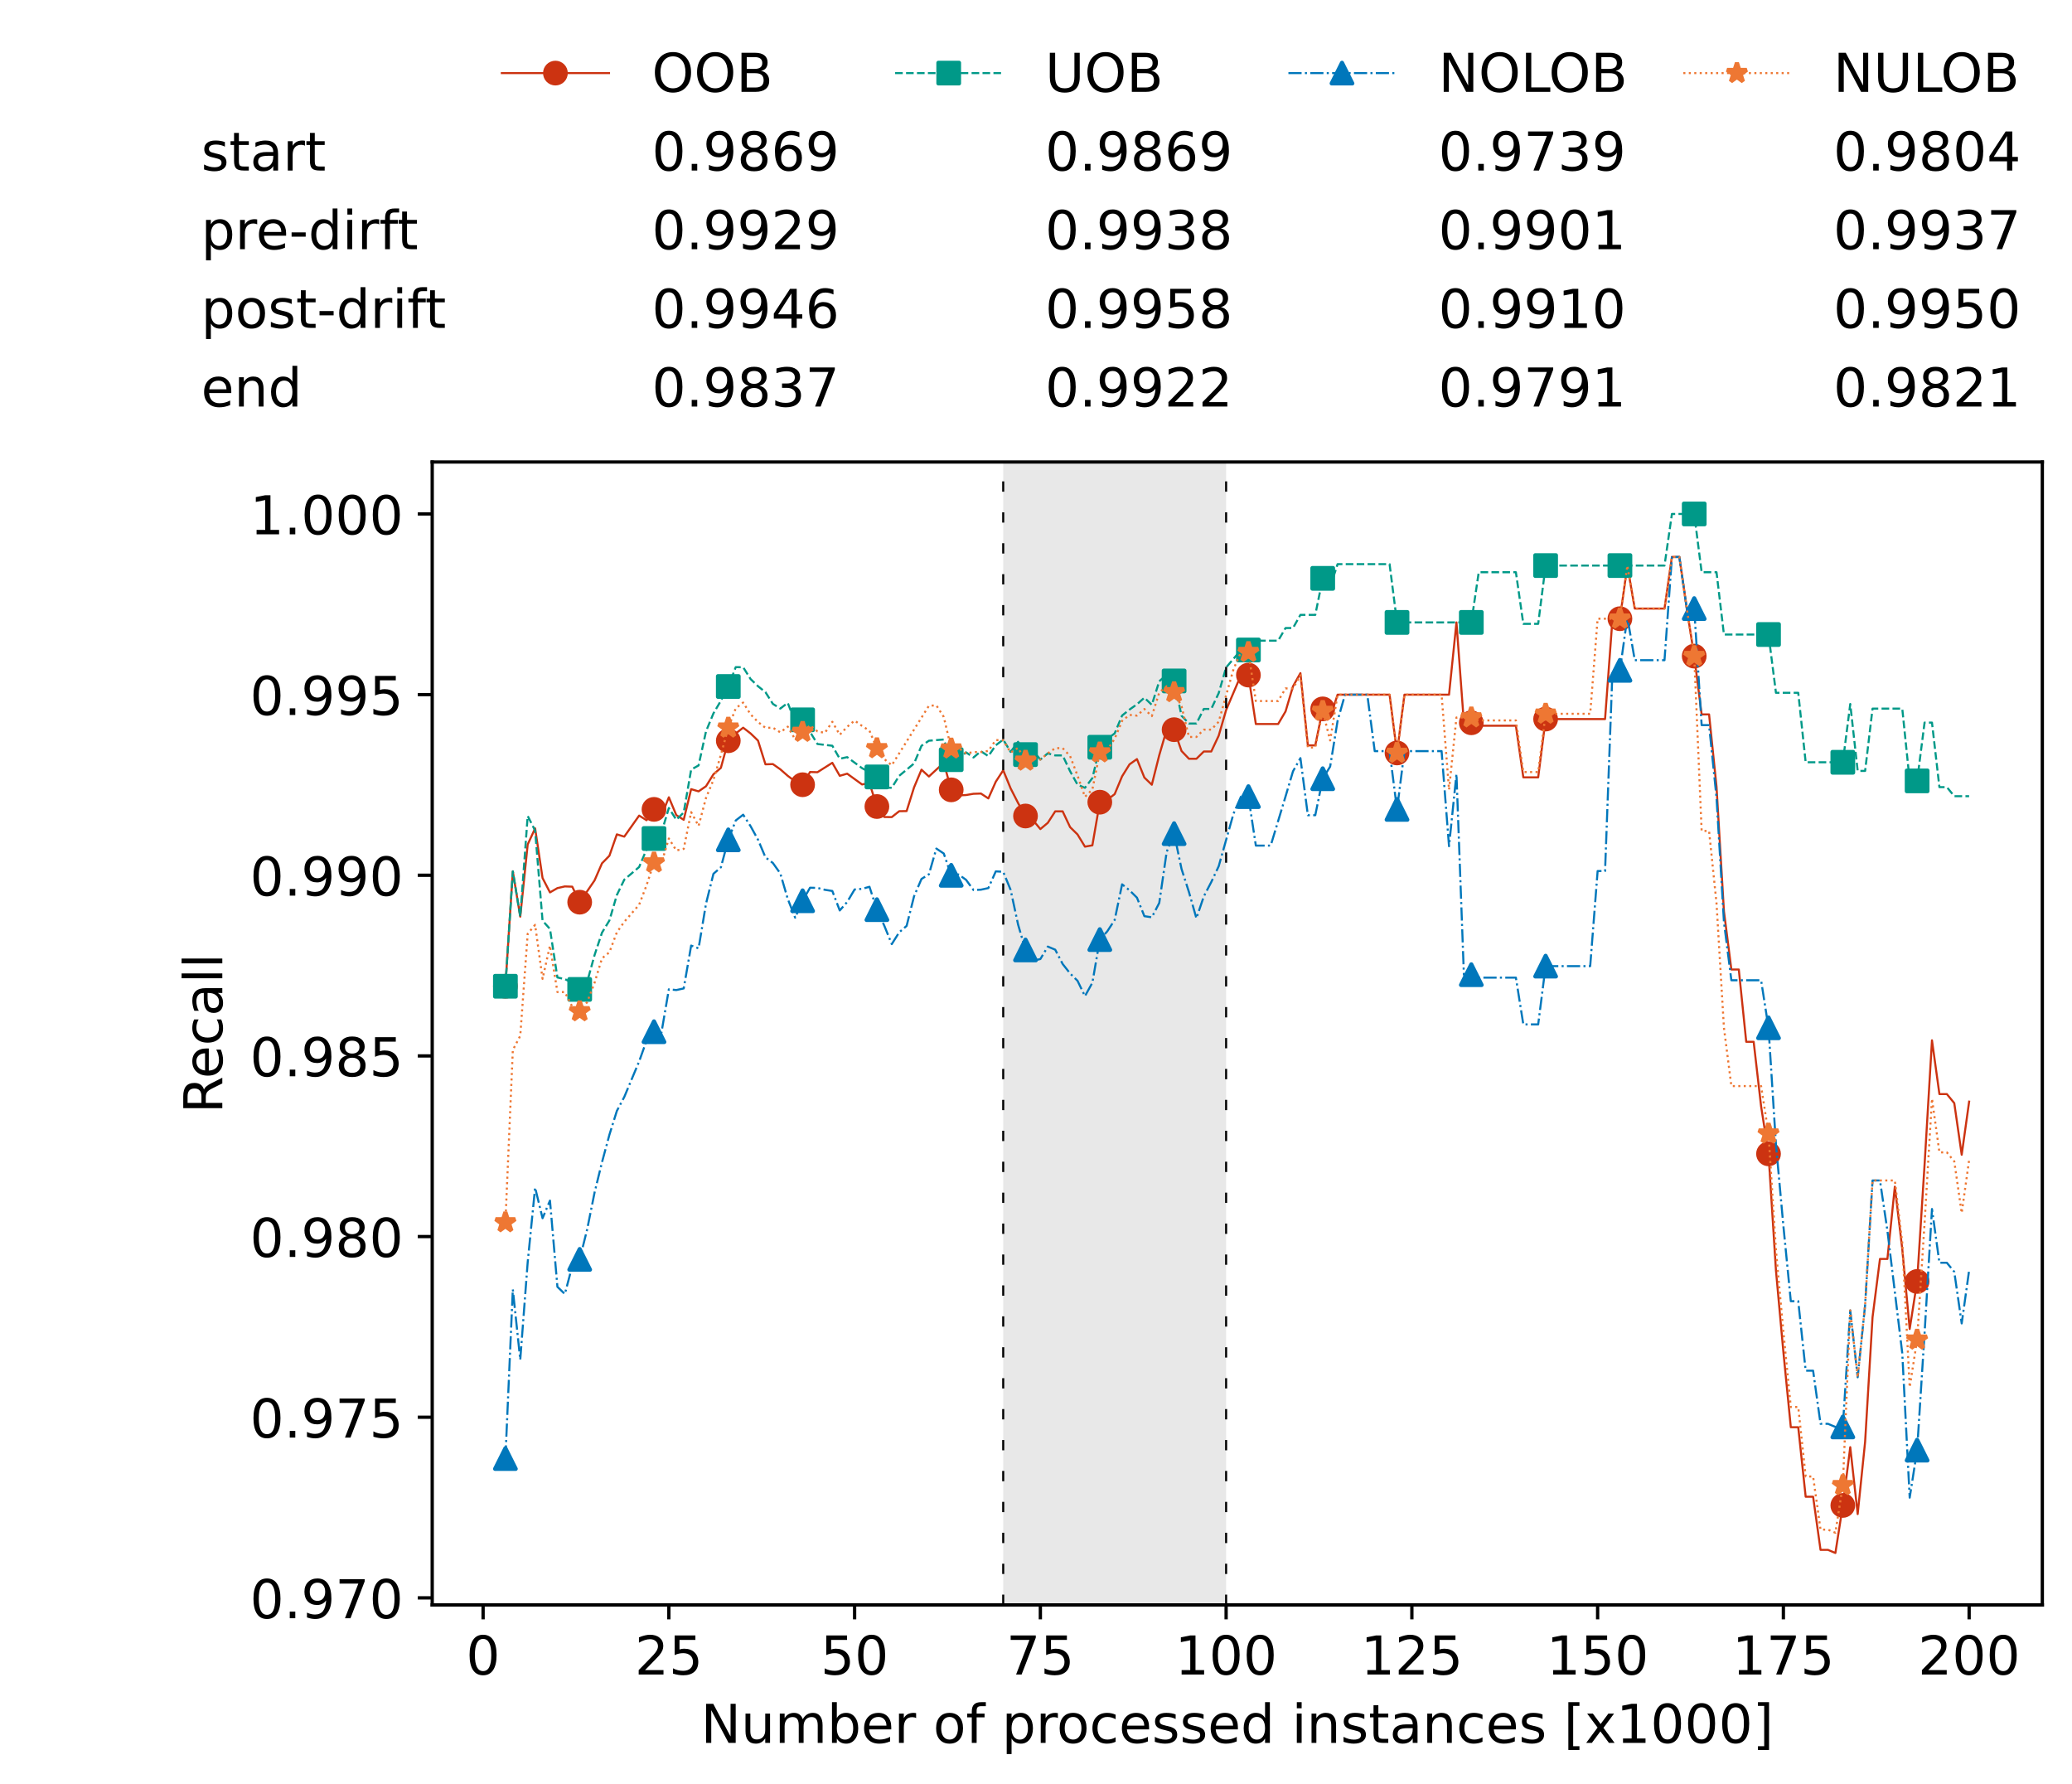 <?xml version="1.0" encoding="utf-8" standalone="no"?>
<!DOCTYPE svg PUBLIC "-//W3C//DTD SVG 1.1//EN"
  "http://www.w3.org/Graphics/SVG/1.1/DTD/svg11.dtd">
<!-- Created with matplotlib (https://matplotlib.org/) -->
<svg height="432.615pt" version="1.1" viewBox="0 0 502.65 432.615" width="502.65pt" xmlns="http://www.w3.org/2000/svg" xmlns:xlink="http://www.w3.org/1999/xlink">
 <defs>
  <style type="text/css">*{stroke-linecap:butt;stroke-linejoin:round;}</style>
 </defs>
 <g id="figure_1">
  <g id="patch_1">
   <path d="M 0 432.615 
L 502.65 432.615 
L 502.65 0 
L 0 0 
z
" style="fill:#ffffff;"/>
  </g>
  <g id="axes_1">
   <g id="patch_2">
    <path d="M 104.85 389.252 
L 495.45 389.252 
L 495.45 112.052 
L 104.85 112.052 
z
" style="fill:#ffffff;"/>
   </g>
   <g id="patch_3">
    <path clip-path="url(#pc439ada7ab)" d="M 297.446 389.252 
L 297.446 112.052 
L 243.372 112.052 
L 243.372 389.252 
z
" style="fill:#d3d3d3;opacity:0.5;"/>
   </g>
   <g id="matplotlib.axis_1">
    <g id="xtick_1">
     <g id="line2d_1">
      <defs>
       <path d="M 0 0 
L 0 3.5 
" id="m5a4e4b9480" style="stroke:#000000;stroke-width:0.8;"/>
      </defs>
      <g>
       <use style="stroke:#000000;stroke-width:0.8;" x="117.197" xlink:href="#m5a4e4b9480" y="389.252"/>
      </g>
     </g>
     <g id="text_1">
      <!-- 0 -->
      <g transform="translate(113.061 406.13)scale(0.13 -0.13)">
       <defs>
        <path d="M 31.781 66.406 
Q 24.172 66.406 20.328 58.906 
Q 16.5 51.422 16.5 36.375 
Q 16.5 21.391 20.328 13.891 
Q 24.172 6.391 31.781 6.391 
Q 39.453 6.391 43.281 13.891 
Q 47.125 21.391 47.125 36.375 
Q 47.125 51.422 43.281 58.906 
Q 39.453 66.406 31.781 66.406 
z
M 31.781 74.219 
Q 44.047 74.219 50.516 64.516 
Q 56.984 54.828 56.984 36.375 
Q 56.984 17.969 50.516 8.266 
Q 44.047 -1.422 31.781 -1.422 
Q 19.531 -1.422 13.062 8.266 
Q 6.594 17.969 6.594 36.375 
Q 6.594 54.828 13.062 64.516 
Q 19.531 74.219 31.781 74.219 
z
" id="DejaVuSans-48"/>
       </defs>
       <use xlink:href="#DejaVuSans-48"/>
      </g>
     </g>
    </g>
    <g id="xtick_2">
     <g id="line2d_2">
      <g>
       <use style="stroke:#000000;stroke-width:0.8;" x="162.259" xlink:href="#m5a4e4b9480" y="389.252"/>
      </g>
     </g>
     <g id="text_2">
      <!-- 25 -->
      <g transform="translate(153.988 406.13)scale(0.13 -0.13)">
       <defs>
        <path d="M 19.188 8.297 
L 53.609 8.297 
L 53.609 0 
L 7.328 0 
L 7.328 8.297 
Q 12.938 14.109 22.625 23.891 
Q 32.328 33.688 34.812 36.531 
Q 39.547 41.844 41.422 45.531 
Q 43.312 49.219 43.312 52.781 
Q 43.312 58.594 39.234 62.25 
Q 35.156 65.922 28.609 65.922 
Q 23.969 65.922 18.812 64.312 
Q 13.672 62.703 7.812 59.422 
L 7.812 69.391 
Q 13.766 71.781 18.938 73 
Q 24.125 74.219 28.422 74.219 
Q 39.75 74.219 46.484 68.547 
Q 53.219 62.891 53.219 53.422 
Q 53.219 48.922 51.531 44.891 
Q 49.859 40.875 45.406 35.406 
Q 44.188 33.984 37.641 27.219 
Q 31.109 20.453 19.188 8.297 
z
" id="DejaVuSans-50"/>
        <path d="M 10.797 72.906 
L 49.516 72.906 
L 49.516 64.594 
L 19.828 64.594 
L 19.828 46.734 
Q 21.969 47.469 24.109 47.828 
Q 26.266 48.188 28.422 48.188 
Q 40.625 48.188 47.75 41.5 
Q 54.891 34.812 54.891 23.391 
Q 54.891 11.625 47.562 5.094 
Q 40.234 -1.422 26.906 -1.422 
Q 22.312 -1.422 17.547 -0.641 
Q 12.797 0.141 7.719 1.703 
L 7.719 11.625 
Q 12.109 9.234 16.797 8.062 
Q 21.484 6.891 26.703 6.891 
Q 35.156 6.891 40.078 11.328 
Q 45.016 15.766 45.016 23.391 
Q 45.016 31 40.078 35.438 
Q 35.156 39.891 26.703 39.891 
Q 22.75 39.891 18.812 39.016 
Q 14.891 38.141 10.797 36.281 
z
" id="DejaVuSans-53"/>
       </defs>
       <use xlink:href="#DejaVuSans-50"/>
       <use x="63.623" xlink:href="#DejaVuSans-53"/>
      </g>
     </g>
    </g>
    <g id="xtick_3">
     <g id="line2d_3">
      <g>
       <use style="stroke:#000000;stroke-width:0.8;" x="207.322" xlink:href="#m5a4e4b9480" y="389.252"/>
      </g>
     </g>
     <g id="text_3">
      <!-- 50 -->
      <g transform="translate(199.05 406.13)scale(0.13 -0.13)">
       <use xlink:href="#DejaVuSans-53"/>
       <use x="63.623" xlink:href="#DejaVuSans-48"/>
      </g>
     </g>
    </g>
    <g id="xtick_4">
     <g id="line2d_4">
      <g>
       <use style="stroke:#000000;stroke-width:0.8;" x="252.384" xlink:href="#m5a4e4b9480" y="389.252"/>
      </g>
     </g>
     <g id="text_4">
      <!-- 75 -->
      <g transform="translate(244.113 406.13)scale(0.13 -0.13)">
       <defs>
        <path d="M 8.203 72.906 
L 55.078 72.906 
L 55.078 68.703 
L 28.609 0 
L 18.312 0 
L 43.219 64.594 
L 8.203 64.594 
z
" id="DejaVuSans-55"/>
       </defs>
       <use xlink:href="#DejaVuSans-55"/>
       <use x="63.623" xlink:href="#DejaVuSans-53"/>
      </g>
     </g>
    </g>
    <g id="xtick_5">
     <g id="line2d_5">
      <g>
       <use style="stroke:#000000;stroke-width:0.8;" x="297.446" xlink:href="#m5a4e4b9480" y="389.252"/>
      </g>
     </g>
     <g id="text_5">
      <!-- 100 -->
      <g transform="translate(285.039 406.13)scale(0.13 -0.13)">
       <defs>
        <path d="M 12.406 8.297 
L 28.516 8.297 
L 28.516 63.922 
L 10.984 60.406 
L 10.984 69.391 
L 28.422 72.906 
L 38.281 72.906 
L 38.281 8.297 
L 54.391 8.297 
L 54.391 0 
L 12.406 0 
z
" id="DejaVuSans-49"/>
       </defs>
       <use xlink:href="#DejaVuSans-49"/>
       <use x="63.623" xlink:href="#DejaVuSans-48"/>
       <use x="127.246" xlink:href="#DejaVuSans-48"/>
      </g>
     </g>
    </g>
    <g id="xtick_6">
     <g id="line2d_6">
      <g>
       <use style="stroke:#000000;stroke-width:0.8;" x="342.509" xlink:href="#m5a4e4b9480" y="389.252"/>
      </g>
     </g>
     <g id="text_6">
      <!-- 125 -->
      <g transform="translate(330.102 406.13)scale(0.13 -0.13)">
       <use xlink:href="#DejaVuSans-49"/>
       <use x="63.623" xlink:href="#DejaVuSans-50"/>
       <use x="127.246" xlink:href="#DejaVuSans-53"/>
      </g>
     </g>
    </g>
    <g id="xtick_7">
     <g id="line2d_7">
      <g>
       <use style="stroke:#000000;stroke-width:0.8;" x="387.571" xlink:href="#m5a4e4b9480" y="389.252"/>
      </g>
     </g>
     <g id="text_7">
      <!-- 150 -->
      <g transform="translate(375.164 406.13)scale(0.13 -0.13)">
       <use xlink:href="#DejaVuSans-49"/>
       <use x="63.623" xlink:href="#DejaVuSans-53"/>
       <use x="127.246" xlink:href="#DejaVuSans-48"/>
      </g>
     </g>
    </g>
    <g id="xtick_8">
     <g id="line2d_8">
      <g>
       <use style="stroke:#000000;stroke-width:0.8;" x="432.633" xlink:href="#m5a4e4b9480" y="389.252"/>
      </g>
     </g>
     <g id="text_8">
      <!-- 175 -->
      <g transform="translate(420.226 406.13)scale(0.13 -0.13)">
       <use xlink:href="#DejaVuSans-49"/>
       <use x="63.623" xlink:href="#DejaVuSans-55"/>
       <use x="127.246" xlink:href="#DejaVuSans-53"/>
      </g>
     </g>
    </g>
    <g id="xtick_9">
     <g id="line2d_9">
      <g>
       <use style="stroke:#000000;stroke-width:0.8;" x="477.695" xlink:href="#m5a4e4b9480" y="389.252"/>
      </g>
     </g>
     <g id="text_9">
      <!-- 200 -->
      <g transform="translate(465.289 406.13)scale(0.13 -0.13)">
       <use xlink:href="#DejaVuSans-50"/>
       <use x="63.623" xlink:href="#DejaVuSans-48"/>
       <use x="127.246" xlink:href="#DejaVuSans-48"/>
      </g>
     </g>
    </g>
    <g id="text_10">
     <!-- Number of processed instances [x1000] -->
     <g transform="translate(170.025 422.711)scale(0.13 -0.13)">
      <defs>
       <path d="M 9.812 72.906 
L 23.094 72.906 
L 55.422 11.922 
L 55.422 72.906 
L 64.984 72.906 
L 64.984 0 
L 51.703 0 
L 19.391 60.984 
L 19.391 0 
L 9.812 0 
z
" id="DejaVuSans-78"/>
       <path d="M 8.5 21.578 
L 8.5 54.688 
L 17.484 54.688 
L 17.484 21.922 
Q 17.484 14.156 20.5 10.266 
Q 23.531 6.391 29.594 6.391 
Q 36.859 6.391 41.078 11.031 
Q 45.312 15.672 45.312 23.688 
L 45.312 54.688 
L 54.297 54.688 
L 54.297 0 
L 45.312 0 
L 45.312 8.406 
Q 42.047 3.422 37.719 1 
Q 33.406 -1.422 27.688 -1.422 
Q 18.266 -1.422 13.375 4.438 
Q 8.5 10.297 8.5 21.578 
z
M 31.109 56 
z
" id="DejaVuSans-117"/>
       <path d="M 52 44.188 
Q 55.375 50.25 60.062 53.125 
Q 64.75 56 71.094 56 
Q 79.641 56 84.281 50.016 
Q 88.922 44.047 88.922 33.016 
L 88.922 0 
L 79.891 0 
L 79.891 32.719 
Q 79.891 40.578 77.094 44.375 
Q 74.312 48.188 68.609 48.188 
Q 61.625 48.188 57.562 43.547 
Q 53.516 38.922 53.516 30.906 
L 53.516 0 
L 44.484 0 
L 44.484 32.719 
Q 44.484 40.625 41.703 44.406 
Q 38.922 48.188 33.109 48.188 
Q 26.219 48.188 22.156 43.531 
Q 18.109 38.875 18.109 30.906 
L 18.109 0 
L 9.078 0 
L 9.078 54.688 
L 18.109 54.688 
L 18.109 46.188 
Q 21.188 51.219 25.484 53.609 
Q 29.781 56 35.688 56 
Q 41.656 56 45.828 52.969 
Q 50 49.953 52 44.188 
z
" id="DejaVuSans-109"/>
       <path d="M 48.688 27.297 
Q 48.688 37.203 44.609 42.844 
Q 40.531 48.484 33.406 48.484 
Q 26.266 48.484 22.188 42.844 
Q 18.109 37.203 18.109 27.297 
Q 18.109 17.391 22.188 11.75 
Q 26.266 6.109 33.406 6.109 
Q 40.531 6.109 44.609 11.75 
Q 48.688 17.391 48.688 27.297 
z
M 18.109 46.391 
Q 20.953 51.266 25.266 53.625 
Q 29.594 56 35.594 56 
Q 45.562 56 51.781 48.094 
Q 58.016 40.188 58.016 27.297 
Q 58.016 14.406 51.781 6.484 
Q 45.562 -1.422 35.594 -1.422 
Q 29.594 -1.422 25.266 0.953 
Q 20.953 3.328 18.109 8.203 
L 18.109 0 
L 9.078 0 
L 9.078 75.984 
L 18.109 75.984 
z
" id="DejaVuSans-98"/>
       <path d="M 56.203 29.594 
L 56.203 25.203 
L 14.891 25.203 
Q 15.484 15.922 20.484 11.062 
Q 25.484 6.203 34.422 6.203 
Q 39.594 6.203 44.453 7.469 
Q 49.312 8.734 54.109 11.281 
L 54.109 2.781 
Q 49.266 0.734 44.188 -0.344 
Q 39.109 -1.422 33.891 -1.422 
Q 20.797 -1.422 13.156 6.188 
Q 5.516 13.812 5.516 26.812 
Q 5.516 40.234 12.766 48.109 
Q 20.016 56 32.328 56 
Q 43.359 56 49.781 48.891 
Q 56.203 41.797 56.203 29.594 
z
M 47.219 32.234 
Q 47.125 39.594 43.094 43.984 
Q 39.062 48.391 32.422 48.391 
Q 24.906 48.391 20.391 44.141 
Q 15.875 39.891 15.188 32.172 
z
" id="DejaVuSans-101"/>
       <path d="M 41.109 46.297 
Q 39.594 47.172 37.812 47.578 
Q 36.031 48 33.891 48 
Q 26.266 48 22.188 43.047 
Q 18.109 38.094 18.109 28.812 
L 18.109 0 
L 9.078 0 
L 9.078 54.688 
L 18.109 54.688 
L 18.109 46.188 
Q 20.953 51.172 25.484 53.578 
Q 30.031 56 36.531 56 
Q 37.453 56 38.578 55.875 
Q 39.703 55.766 41.062 55.516 
z
" id="DejaVuSans-114"/>
       <path id="DejaVuSans-32"/>
       <path d="M 30.609 48.391 
Q 23.391 48.391 19.188 42.75 
Q 14.984 37.109 14.984 27.297 
Q 14.984 17.484 19.156 11.844 
Q 23.344 6.203 30.609 6.203 
Q 37.797 6.203 41.984 11.859 
Q 46.188 17.531 46.188 27.297 
Q 46.188 37.016 41.984 42.703 
Q 37.797 48.391 30.609 48.391 
z
M 30.609 56 
Q 42.328 56 49.016 48.375 
Q 55.719 40.766 55.719 27.297 
Q 55.719 13.875 49.016 6.219 
Q 42.328 -1.422 30.609 -1.422 
Q 18.844 -1.422 12.172 6.219 
Q 5.516 13.875 5.516 27.297 
Q 5.516 40.766 12.172 48.375 
Q 18.844 56 30.609 56 
z
" id="DejaVuSans-111"/>
       <path d="M 37.109 75.984 
L 37.109 68.5 
L 28.516 68.5 
Q 23.688 68.5 21.797 66.547 
Q 19.922 64.594 19.922 59.516 
L 19.922 54.688 
L 34.719 54.688 
L 34.719 47.703 
L 19.922 47.703 
L 19.922 0 
L 10.891 0 
L 10.891 47.703 
L 2.297 47.703 
L 2.297 54.688 
L 10.891 54.688 
L 10.891 58.5 
Q 10.891 67.625 15.141 71.797 
Q 19.391 75.984 28.609 75.984 
z
" id="DejaVuSans-102"/>
       <path d="M 18.109 8.203 
L 18.109 -20.797 
L 9.078 -20.797 
L 9.078 54.688 
L 18.109 54.688 
L 18.109 46.391 
Q 20.953 51.266 25.266 53.625 
Q 29.594 56 35.594 56 
Q 45.562 56 51.781 48.094 
Q 58.016 40.188 58.016 27.297 
Q 58.016 14.406 51.781 6.484 
Q 45.562 -1.422 35.594 -1.422 
Q 29.594 -1.422 25.266 0.953 
Q 20.953 3.328 18.109 8.203 
z
M 48.688 27.297 
Q 48.688 37.203 44.609 42.844 
Q 40.531 48.484 33.406 48.484 
Q 26.266 48.484 22.188 42.844 
Q 18.109 37.203 18.109 27.297 
Q 18.109 17.391 22.188 11.75 
Q 26.266 6.109 33.406 6.109 
Q 40.531 6.109 44.609 11.75 
Q 48.688 17.391 48.688 27.297 
z
" id="DejaVuSans-112"/>
       <path d="M 48.781 52.594 
L 48.781 44.188 
Q 44.969 46.297 41.141 47.344 
Q 37.312 48.391 33.406 48.391 
Q 24.656 48.391 19.812 42.844 
Q 14.984 37.312 14.984 27.297 
Q 14.984 17.281 19.812 11.734 
Q 24.656 6.203 33.406 6.203 
Q 37.312 6.203 41.141 7.25 
Q 44.969 8.297 48.781 10.406 
L 48.781 2.094 
Q 45.016 0.344 40.984 -0.531 
Q 36.969 -1.422 32.422 -1.422 
Q 20.062 -1.422 12.781 6.344 
Q 5.516 14.109 5.516 27.297 
Q 5.516 40.672 12.859 48.328 
Q 20.219 56 33.016 56 
Q 37.156 56 41.109 55.141 
Q 45.062 54.297 48.781 52.594 
z
" id="DejaVuSans-99"/>
       <path d="M 44.281 53.078 
L 44.281 44.578 
Q 40.484 46.531 36.375 47.5 
Q 32.281 48.484 27.875 48.484 
Q 21.188 48.484 17.844 46.438 
Q 14.5 44.391 14.5 40.281 
Q 14.5 37.156 16.891 35.375 
Q 19.281 33.594 26.516 31.984 
L 29.594 31.297 
Q 39.156 29.25 43.188 25.516 
Q 47.219 21.781 47.219 15.094 
Q 47.219 7.469 41.188 3.016 
Q 35.156 -1.422 24.609 -1.422 
Q 20.219 -1.422 15.453 -0.562 
Q 10.688 0.297 5.422 2 
L 5.422 11.281 
Q 10.406 8.688 15.234 7.391 
Q 20.062 6.109 24.812 6.109 
Q 31.156 6.109 34.562 8.281 
Q 37.984 10.453 37.984 14.406 
Q 37.984 18.062 35.516 20.016 
Q 33.062 21.969 24.703 23.781 
L 21.578 24.516 
Q 13.234 26.266 9.516 29.906 
Q 5.812 33.547 5.812 39.891 
Q 5.812 47.609 11.281 51.797 
Q 16.75 56 26.812 56 
Q 31.781 56 36.172 55.266 
Q 40.578 54.547 44.281 53.078 
z
" id="DejaVuSans-115"/>
       <path d="M 45.406 46.391 
L 45.406 75.984 
L 54.391 75.984 
L 54.391 0 
L 45.406 0 
L 45.406 8.203 
Q 42.578 3.328 38.25 0.953 
Q 33.938 -1.422 27.875 -1.422 
Q 17.969 -1.422 11.734 6.484 
Q 5.516 14.406 5.516 27.297 
Q 5.516 40.188 11.734 48.094 
Q 17.969 56 27.875 56 
Q 33.938 56 38.25 53.625 
Q 42.578 51.266 45.406 46.391 
z
M 14.797 27.297 
Q 14.797 17.391 18.875 11.75 
Q 22.953 6.109 30.078 6.109 
Q 37.203 6.109 41.297 11.75 
Q 45.406 17.391 45.406 27.297 
Q 45.406 37.203 41.297 42.844 
Q 37.203 48.484 30.078 48.484 
Q 22.953 48.484 18.875 42.844 
Q 14.797 37.203 14.797 27.297 
z
" id="DejaVuSans-100"/>
       <path d="M 9.422 54.688 
L 18.406 54.688 
L 18.406 0 
L 9.422 0 
z
M 9.422 75.984 
L 18.406 75.984 
L 18.406 64.594 
L 9.422 64.594 
z
" id="DejaVuSans-105"/>
       <path d="M 54.891 33.016 
L 54.891 0 
L 45.906 0 
L 45.906 32.719 
Q 45.906 40.484 42.875 44.328 
Q 39.844 48.188 33.797 48.188 
Q 26.516 48.188 22.312 43.547 
Q 18.109 38.922 18.109 30.906 
L 18.109 0 
L 9.078 0 
L 9.078 54.688 
L 18.109 54.688 
L 18.109 46.188 
Q 21.344 51.125 25.703 53.562 
Q 30.078 56 35.797 56 
Q 45.219 56 50.047 50.172 
Q 54.891 44.344 54.891 33.016 
z
" id="DejaVuSans-110"/>
       <path d="M 18.312 70.219 
L 18.312 54.688 
L 36.812 54.688 
L 36.812 47.703 
L 18.312 47.703 
L 18.312 18.016 
Q 18.312 11.328 20.141 9.422 
Q 21.969 7.516 27.594 7.516 
L 36.812 7.516 
L 36.812 0 
L 27.594 0 
Q 17.188 0 13.234 3.875 
Q 9.281 7.766 9.281 18.016 
L 9.281 47.703 
L 2.688 47.703 
L 2.688 54.688 
L 9.281 54.688 
L 9.281 70.219 
z
" id="DejaVuSans-116"/>
       <path d="M 34.281 27.484 
Q 23.391 27.484 19.188 25 
Q 14.984 22.516 14.984 16.5 
Q 14.984 11.719 18.141 8.906 
Q 21.297 6.109 26.703 6.109 
Q 34.188 6.109 38.703 11.406 
Q 43.219 16.703 43.219 25.484 
L 43.219 27.484 
z
M 52.203 31.203 
L 52.203 0 
L 43.219 0 
L 43.219 8.297 
Q 40.141 3.328 35.547 0.953 
Q 30.953 -1.422 24.312 -1.422 
Q 15.922 -1.422 10.953 3.297 
Q 6 8.016 6 15.922 
Q 6 25.141 12.172 29.828 
Q 18.359 34.516 30.609 34.516 
L 43.219 34.516 
L 43.219 35.406 
Q 43.219 41.609 39.141 45 
Q 35.062 48.391 27.688 48.391 
Q 23 48.391 18.547 47.266 
Q 14.109 46.141 10.016 43.891 
L 10.016 52.203 
Q 14.938 54.109 19.578 55.047 
Q 24.219 56 28.609 56 
Q 40.484 56 46.344 49.844 
Q 52.203 43.703 52.203 31.203 
z
" id="DejaVuSans-97"/>
       <path d="M 8.594 75.984 
L 29.297 75.984 
L 29.297 69 
L 17.578 69 
L 17.578 -6.203 
L 29.297 -6.203 
L 29.297 -13.188 
L 8.594 -13.188 
z
" id="DejaVuSans-91"/>
       <path d="M 54.891 54.688 
L 35.109 28.078 
L 55.906 0 
L 45.312 0 
L 29.391 21.484 
L 13.484 0 
L 2.875 0 
L 24.125 28.609 
L 4.688 54.688 
L 15.281 54.688 
L 29.781 35.203 
L 44.281 54.688 
z
" id="DejaVuSans-120"/>
       <path d="M 30.422 75.984 
L 30.422 -13.188 
L 9.719 -13.188 
L 9.719 -6.203 
L 21.391 -6.203 
L 21.391 69 
L 9.719 69 
L 9.719 75.984 
z
" id="DejaVuSans-93"/>
      </defs>
      <use xlink:href="#DejaVuSans-78"/>
      <use x="74.805" xlink:href="#DejaVuSans-117"/>
      <use x="138.184" xlink:href="#DejaVuSans-109"/>
      <use x="235.596" xlink:href="#DejaVuSans-98"/>
      <use x="299.072" xlink:href="#DejaVuSans-101"/>
      <use x="360.596" xlink:href="#DejaVuSans-114"/>
      <use x="401.709" xlink:href="#DejaVuSans-32"/>
      <use x="433.496" xlink:href="#DejaVuSans-111"/>
      <use x="494.678" xlink:href="#DejaVuSans-102"/>
      <use x="529.883" xlink:href="#DejaVuSans-32"/>
      <use x="561.67" xlink:href="#DejaVuSans-112"/>
      <use x="625.146" xlink:href="#DejaVuSans-114"/>
      <use x="664.01" xlink:href="#DejaVuSans-111"/>
      <use x="725.191" xlink:href="#DejaVuSans-99"/>
      <use x="780.172" xlink:href="#DejaVuSans-101"/>
      <use x="841.695" xlink:href="#DejaVuSans-115"/>
      <use x="893.795" xlink:href="#DejaVuSans-115"/>
      <use x="945.895" xlink:href="#DejaVuSans-101"/>
      <use x="1007.418" xlink:href="#DejaVuSans-100"/>
      <use x="1070.895" xlink:href="#DejaVuSans-32"/>
      <use x="1102.682" xlink:href="#DejaVuSans-105"/>
      <use x="1130.465" xlink:href="#DejaVuSans-110"/>
      <use x="1193.844" xlink:href="#DejaVuSans-115"/>
      <use x="1245.943" xlink:href="#DejaVuSans-116"/>
      <use x="1285.152" xlink:href="#DejaVuSans-97"/>
      <use x="1346.432" xlink:href="#DejaVuSans-110"/>
      <use x="1409.811" xlink:href="#DejaVuSans-99"/>
      <use x="1464.791" xlink:href="#DejaVuSans-101"/>
      <use x="1526.314" xlink:href="#DejaVuSans-115"/>
      <use x="1578.414" xlink:href="#DejaVuSans-32"/>
      <use x="1610.201" xlink:href="#DejaVuSans-91"/>
      <use x="1649.215" xlink:href="#DejaVuSans-120"/>
      <use x="1708.395" xlink:href="#DejaVuSans-49"/>
      <use x="1772.018" xlink:href="#DejaVuSans-48"/>
      <use x="1835.641" xlink:href="#DejaVuSans-48"/>
      <use x="1899.264" xlink:href="#DejaVuSans-48"/>
      <use x="1962.887" xlink:href="#DejaVuSans-93"/>
     </g>
    </g>
   </g>
   <g id="matplotlib.axis_2">
    <g id="ytick_1">
     <g id="line2d_10">
      <defs>
       <path d="M 0 0 
L -3.5 0 
" id="m4641de60fc" style="stroke:#000000;stroke-width:0.8;"/>
      </defs>
      <g>
       <use style="stroke:#000000;stroke-width:0.8;" x="104.85" xlink:href="#m4641de60fc" y="387.539"/>
      </g>
     </g>
     <g id="text_11">
      <!-- 0.970 -->
      <g transform="translate(60.633 392.478)scale(0.13 -0.13)">
       <defs>
        <path d="M 10.688 12.406 
L 21 12.406 
L 21 0 
L 10.688 0 
z
" id="DejaVuSans-46"/>
        <path d="M 10.984 1.516 
L 10.984 10.5 
Q 14.703 8.734 18.5 7.812 
Q 22.312 6.891 25.984 6.891 
Q 35.75 6.891 40.891 13.453 
Q 46.047 20.016 46.781 33.406 
Q 43.953 29.203 39.594 26.953 
Q 35.25 24.703 29.984 24.703 
Q 19.047 24.703 12.672 31.312 
Q 6.297 37.938 6.297 49.422 
Q 6.297 60.641 12.938 67.422 
Q 19.578 74.219 30.609 74.219 
Q 43.266 74.219 49.922 64.516 
Q 56.594 54.828 56.594 36.375 
Q 56.594 19.141 48.406 8.859 
Q 40.234 -1.422 26.422 -1.422 
Q 22.703 -1.422 18.891 -0.688 
Q 15.094 0.047 10.984 1.516 
z
M 30.609 32.422 
Q 37.25 32.422 41.125 36.953 
Q 45.016 41.5 45.016 49.422 
Q 45.016 57.281 41.125 61.844 
Q 37.25 66.406 30.609 66.406 
Q 23.969 66.406 20.094 61.844 
Q 16.219 57.281 16.219 49.422 
Q 16.219 41.5 20.094 36.953 
Q 23.969 32.422 30.609 32.422 
z
" id="DejaVuSans-57"/>
       </defs>
       <use xlink:href="#DejaVuSans-48"/>
       <use x="63.623" xlink:href="#DejaVuSans-46"/>
       <use x="95.41" xlink:href="#DejaVuSans-57"/>
       <use x="159.033" xlink:href="#DejaVuSans-55"/>
       <use x="222.656" xlink:href="#DejaVuSans-48"/>
      </g>
     </g>
    </g>
    <g id="ytick_2">
     <g id="line2d_11">
      <g>
       <use style="stroke:#000000;stroke-width:0.8;" x="104.85" xlink:href="#m4641de60fc" y="343.724"/>
      </g>
     </g>
     <g id="text_12">
      <!-- 0.975 -->
      <g transform="translate(60.633 348.663)scale(0.13 -0.13)">
       <use xlink:href="#DejaVuSans-48"/>
       <use x="63.623" xlink:href="#DejaVuSans-46"/>
       <use x="95.41" xlink:href="#DejaVuSans-57"/>
       <use x="159.033" xlink:href="#DejaVuSans-55"/>
       <use x="222.656" xlink:href="#DejaVuSans-53"/>
      </g>
     </g>
    </g>
    <g id="ytick_3">
     <g id="line2d_12">
      <g>
       <use style="stroke:#000000;stroke-width:0.8;" x="104.85" xlink:href="#m4641de60fc" y="299.91"/>
      </g>
     </g>
     <g id="text_13">
      <!-- 0.980 -->
      <g transform="translate(60.633 304.849)scale(0.13 -0.13)">
       <defs>
        <path d="M 31.781 34.625 
Q 24.75 34.625 20.719 30.859 
Q 16.703 27.094 16.703 20.516 
Q 16.703 13.922 20.719 10.156 
Q 24.75 6.391 31.781 6.391 
Q 38.812 6.391 42.859 10.172 
Q 46.922 13.969 46.922 20.516 
Q 46.922 27.094 42.891 30.859 
Q 38.875 34.625 31.781 34.625 
z
M 21.922 38.812 
Q 15.578 40.375 12.031 44.719 
Q 8.5 49.078 8.5 55.328 
Q 8.5 64.062 14.719 69.141 
Q 20.953 74.219 31.781 74.219 
Q 42.672 74.219 48.875 69.141 
Q 55.078 64.062 55.078 55.328 
Q 55.078 49.078 51.531 44.719 
Q 48 40.375 41.703 38.812 
Q 48.828 37.156 52.797 32.312 
Q 56.781 27.484 56.781 20.516 
Q 56.781 9.906 50.312 4.234 
Q 43.844 -1.422 31.781 -1.422 
Q 19.734 -1.422 13.25 4.234 
Q 6.781 9.906 6.781 20.516 
Q 6.781 27.484 10.781 32.312 
Q 14.797 37.156 21.922 38.812 
z
M 18.312 54.391 
Q 18.312 48.734 21.844 45.562 
Q 25.391 42.391 31.781 42.391 
Q 38.141 42.391 41.719 45.562 
Q 45.312 48.734 45.312 54.391 
Q 45.312 60.062 41.719 63.234 
Q 38.141 66.406 31.781 66.406 
Q 25.391 66.406 21.844 63.234 
Q 18.312 60.062 18.312 54.391 
z
" id="DejaVuSans-56"/>
       </defs>
       <use xlink:href="#DejaVuSans-48"/>
       <use x="63.623" xlink:href="#DejaVuSans-46"/>
       <use x="95.41" xlink:href="#DejaVuSans-57"/>
       <use x="159.033" xlink:href="#DejaVuSans-56"/>
       <use x="222.656" xlink:href="#DejaVuSans-48"/>
      </g>
     </g>
    </g>
    <g id="ytick_4">
     <g id="line2d_13">
      <g>
       <use style="stroke:#000000;stroke-width:0.8;" x="104.85" xlink:href="#m4641de60fc" y="256.095"/>
      </g>
     </g>
     <g id="text_14">
      <!-- 0.985 -->
      <g transform="translate(60.633 261.034)scale(0.13 -0.13)">
       <use xlink:href="#DejaVuSans-48"/>
       <use x="63.623" xlink:href="#DejaVuSans-46"/>
       <use x="95.41" xlink:href="#DejaVuSans-57"/>
       <use x="159.033" xlink:href="#DejaVuSans-56"/>
       <use x="222.656" xlink:href="#DejaVuSans-53"/>
      </g>
     </g>
    </g>
    <g id="ytick_5">
     <g id="line2d_14">
      <g>
       <use style="stroke:#000000;stroke-width:0.8;" x="104.85" xlink:href="#m4641de60fc" y="212.281"/>
      </g>
     </g>
     <g id="text_15">
      <!-- 0.990 -->
      <g transform="translate(60.633 217.22)scale(0.13 -0.13)">
       <use xlink:href="#DejaVuSans-48"/>
       <use x="63.623" xlink:href="#DejaVuSans-46"/>
       <use x="95.41" xlink:href="#DejaVuSans-57"/>
       <use x="159.033" xlink:href="#DejaVuSans-57"/>
       <use x="222.656" xlink:href="#DejaVuSans-48"/>
      </g>
     </g>
    </g>
    <g id="ytick_6">
     <g id="line2d_15">
      <g>
       <use style="stroke:#000000;stroke-width:0.8;" x="104.85" xlink:href="#m4641de60fc" y="168.466"/>
      </g>
     </g>
     <g id="text_16">
      <!-- 0.995 -->
      <g transform="translate(60.633 173.405)scale(0.13 -0.13)">
       <use xlink:href="#DejaVuSans-48"/>
       <use x="63.623" xlink:href="#DejaVuSans-46"/>
       <use x="95.41" xlink:href="#DejaVuSans-57"/>
       <use x="159.033" xlink:href="#DejaVuSans-57"/>
       <use x="222.656" xlink:href="#DejaVuSans-53"/>
      </g>
     </g>
    </g>
    <g id="ytick_7">
     <g id="line2d_16">
      <g>
       <use style="stroke:#000000;stroke-width:0.8;" x="104.85" xlink:href="#m4641de60fc" y="124.652"/>
      </g>
     </g>
     <g id="text_17">
      <!-- 1.000 -->
      <g transform="translate(60.633 129.591)scale(0.13 -0.13)">
       <use xlink:href="#DejaVuSans-49"/>
       <use x="63.623" xlink:href="#DejaVuSans-46"/>
       <use x="95.41" xlink:href="#DejaVuSans-48"/>
       <use x="159.033" xlink:href="#DejaVuSans-48"/>
       <use x="222.656" xlink:href="#DejaVuSans-48"/>
      </g>
     </g>
    </g>
    <g id="text_18">
     <!-- Recall -->
     <g transform="translate(53.93 270.044)rotate(-90)scale(0.13 -0.13)">
      <defs>
       <path d="M 44.391 34.188 
Q 47.562 33.109 50.562 29.594 
Q 53.562 26.078 56.594 19.922 
L 66.609 0 
L 56 0 
L 46.688 18.703 
Q 43.062 26.031 39.672 28.422 
Q 36.281 30.812 30.422 30.812 
L 19.672 30.812 
L 19.672 0 
L 9.812 0 
L 9.812 72.906 
L 32.078 72.906 
Q 44.578 72.906 50.734 67.672 
Q 56.891 62.453 56.891 51.906 
Q 56.891 45.016 53.688 40.469 
Q 50.484 35.938 44.391 34.188 
z
M 19.672 64.797 
L 19.672 38.922 
L 32.078 38.922 
Q 39.203 38.922 42.844 42.219 
Q 46.484 45.516 46.484 51.906 
Q 46.484 58.297 42.844 61.547 
Q 39.203 64.797 32.078 64.797 
z
" id="DejaVuSans-82"/>
       <path d="M 9.422 75.984 
L 18.406 75.984 
L 18.406 0 
L 9.422 0 
z
" id="DejaVuSans-108"/>
      </defs>
      <use xlink:href="#DejaVuSans-82"/>
      <use x="64.982" xlink:href="#DejaVuSans-101"/>
      <use x="126.506" xlink:href="#DejaVuSans-99"/>
      <use x="181.486" xlink:href="#DejaVuSans-97"/>
      <use x="242.766" xlink:href="#DejaVuSans-108"/>
      <use x="270.549" xlink:href="#DejaVuSans-108"/>
     </g>
    </g>
   </g>
   <g id="line2d_17"/>
   <g id="line2d_18"/>
   <g id="line2d_19"/>
   <g id="line2d_20"/>
   <g id="line2d_21"/>
   <g id="line2d_22">
    <path clip-path="url(#pc439ada7ab)" d="M 122.605 239.2 
L 124.407 211.331 
L 126.21 222.315 
L 128.012 204.81 
L 129.815 200.907 
L 131.617 212.952 
L 133.419 216.438 
L 135.222 215.397 
L 137.024 214.986 
L 138.827 215.049 
L 140.629 218.811 
L 144.234 213.531 
L 146.037 209.386 
L 147.839 207.543 
L 149.642 202.362 
L 151.444 202.912 
L 155.049 197.809 
L 156.852 198.93 
L 158.654 196.3 
L 160.457 197.923 
L 162.259 193.369 
L 164.062 197.695 
L 165.864 198.823 
L 167.667 191.396 
L 169.469 191.932 
L 171.272 190.69 
L 173.074 187.789 
L 174.877 186.241 
L 176.679 179.653 
L 178.482 177.892 
L 180.284 176.489 
L 182.087 177.887 
L 183.889 179.628 
L 185.692 185.374 
L 187.494 185.317 
L 189.297 186.585 
L 191.099 188.161 
L 192.902 189.53 
L 194.704 190.323 
L 196.507 187.239 
L 198.309 187.287 
L 201.914 185.007 
L 203.717 188.16 
L 205.519 187.642 
L 209.124 190.256 
L 210.927 189.919 
L 212.729 195.609 
L 214.532 198.152 
L 216.334 198.176 
L 218.137 196.746 
L 219.939 196.714 
L 221.742 190.968 
L 223.544 186.673 
L 225.347 188.329 
L 228.952 184.987 
L 230.754 191.565 
L 232.557 192.912 
L 234.359 192.823 
L 236.162 192.519 
L 237.964 192.46 
L 239.767 193.646 
L 241.569 189.591 
L 243.372 186.817 
L 245.174 191.22 
L 246.976 194.75 
L 248.779 197.911 
L 250.581 198.903 
L 252.384 201.079 
L 254.186 199.568 
L 255.989 196.778 
L 257.791 196.778 
L 259.594 200.605 
L 261.396 202.379 
L 263.199 205.342 
L 265.001 205.026 
L 266.804 194.559 
L 268.606 193.99 
L 270.409 192.604 
L 272.211 188.28 
L 274.014 185.378 
L 275.816 184.104 
L 277.619 188.591 
L 279.421 190.323 
L 281.224 183.164 
L 283.026 176.971 
L 284.829 176.971 
L 286.631 182.139 
L 288.434 184.034 
L 290.236 184.034 
L 292.039 182.26 
L 293.841 182.26 
L 295.644 178.433 
L 297.446 172.204 
L 301.051 163.728 
L 302.854 163.728 
L 304.656 175.603 
L 310.064 175.603 
L 311.866 172.539 
L 313.669 166.454 
L 315.471 163.255 
L 317.274 180.781 
L 319.076 180.781 
L 320.879 171.93 
L 322.681 174.028 
L 324.484 168.482 
L 337.101 168.482 
L 338.904 182.616 
L 340.706 168.482 
L 351.521 168.482 
L 353.324 150.956 
L 355.126 175.298 
L 356.928 175.298 
L 358.731 176.014 
L 367.743 176.014 
L 369.546 188.532 
L 373.151 188.532 
L 374.953 174.398 
L 389.373 174.398 
L 391.176 150.057 
L 392.978 150.057 
L 394.781 137.17 
L 396.583 147.602 
L 403.793 147.602 
L 405.596 135.084 
L 407.398 135.084 
L 409.201 147.602 
L 411.003 159.132 
L 412.806 173.266 
L 414.608 173.266 
L 416.411 190.792 
L 418.213 221.009 
L 420.016 235.142 
L 421.818 235.142 
L 423.621 252.668 
L 425.423 252.668 
L 427.226 268.316 
L 429.028 279.846 
L 430.831 308.114 
L 432.633 327.899 
L 434.436 346.155 
L 436.238 346.155 
L 438.041 363.007 
L 439.843 363.007 
L 441.646 375.893 
L 443.448 375.893 
L 445.251 376.652 
L 447.053 365.122 
L 448.856 350.988 
L 450.658 367.216 
L 452.461 349.69 
L 454.263 319.473 
L 456.066 305.339 
L 457.868 305.339 
L 459.671 287.813 
L 461.473 302.922 
L 463.276 322.325 
L 465.078 310.795 
L 466.881 282.528 
L 468.683 252.311 
L 470.485 265.351 
L 472.288 265.351 
L 474.09 267.549 
L 475.893 280.067 
L 477.695 267.181 
L 477.695 267.181 
" style="fill:none;stroke:#cc3311;stroke-linecap:square;stroke-width:0.5;"/>
    <defs>
     <path d="M 0 2.5 
C 0.663 2.5 1.299 2.237 1.768 1.768 
C 2.237 1.299 2.5 0.663 2.5 0 
C 2.5 -0.663 2.237 -1.299 1.768 -1.768 
C 1.299 -2.237 0.663 -2.5 0 -2.5 
C -0.663 -2.5 -1.299 -2.237 -1.768 -1.768 
C -2.237 -1.299 -2.5 -0.663 -2.5 0 
C -2.5 0.663 -2.237 1.299 -1.768 1.768 
C -1.299 2.237 -0.663 2.5 0 2.5 
z
" id="m2402fe15ca" style="stroke:#cc3311;"/>
    </defs>
    <g clip-path="url(#pc439ada7ab)">
     <use style="fill:#cc3311;stroke:#cc3311;" x="122.605" xlink:href="#m2402fe15ca" y="239.2"/>
     <use style="fill:#cc3311;stroke:#cc3311;" x="140.629" xlink:href="#m2402fe15ca" y="218.811"/>
     <use style="fill:#cc3311;stroke:#cc3311;" x="158.654" xlink:href="#m2402fe15ca" y="196.3"/>
     <use style="fill:#cc3311;stroke:#cc3311;" x="176.679" xlink:href="#m2402fe15ca" y="179.653"/>
     <use style="fill:#cc3311;stroke:#cc3311;" x="194.704" xlink:href="#m2402fe15ca" y="190.323"/>
     <use style="fill:#cc3311;stroke:#cc3311;" x="212.729" xlink:href="#m2402fe15ca" y="195.609"/>
     <use style="fill:#cc3311;stroke:#cc3311;" x="230.754" xlink:href="#m2402fe15ca" y="191.565"/>
     <use style="fill:#cc3311;stroke:#cc3311;" x="248.779" xlink:href="#m2402fe15ca" y="197.911"/>
     <use style="fill:#cc3311;stroke:#cc3311;" x="266.804" xlink:href="#m2402fe15ca" y="194.559"/>
     <use style="fill:#cc3311;stroke:#cc3311;" x="284.829" xlink:href="#m2402fe15ca" y="176.971"/>
     <use style="fill:#cc3311;stroke:#cc3311;" x="302.854" xlink:href="#m2402fe15ca" y="163.728"/>
     <use style="fill:#cc3311;stroke:#cc3311;" x="320.879" xlink:href="#m2402fe15ca" y="171.93"/>
     <use style="fill:#cc3311;stroke:#cc3311;" x="338.904" xlink:href="#m2402fe15ca" y="182.616"/>
     <use style="fill:#cc3311;stroke:#cc3311;" x="356.928" xlink:href="#m2402fe15ca" y="175.298"/>
     <use style="fill:#cc3311;stroke:#cc3311;" x="374.953" xlink:href="#m2402fe15ca" y="174.398"/>
     <use style="fill:#cc3311;stroke:#cc3311;" x="392.978" xlink:href="#m2402fe15ca" y="150.057"/>
     <use style="fill:#cc3311;stroke:#cc3311;" x="411.003" xlink:href="#m2402fe15ca" y="159.132"/>
     <use style="fill:#cc3311;stroke:#cc3311;" x="429.028" xlink:href="#m2402fe15ca" y="279.846"/>
     <use style="fill:#cc3311;stroke:#cc3311;" x="447.053" xlink:href="#m2402fe15ca" y="365.122"/>
     <use style="fill:#cc3311;stroke:#cc3311;" x="465.078" xlink:href="#m2402fe15ca" y="310.795"/>
    </g>
   </g>
   <g id="line2d_23"/>
   <g id="line2d_24"/>
   <g id="line2d_25"/>
   <g id="line2d_26"/>
   <g id="line2d_27">
    <path clip-path="url(#pc439ada7ab)" d="M 122.605 239.2 
L 124.407 211.331 
L 126.21 222.315 
L 128.012 197.899 
L 129.815 201.443 
L 131.617 223.3 
L 133.419 225.308 
L 135.222 237.067 
L 137.024 237.473 
L 138.827 238.319 
L 140.629 239.965 
L 142.432 238.18 
L 144.234 231.643 
L 146.037 226.204 
L 147.839 223.24 
L 149.642 217.078 
L 151.444 213.348 
L 155.049 210.281 
L 156.852 206 
L 158.654 203.369 
L 160.457 201.95 
L 162.259 195.968 
L 164.062 198.822 
L 165.864 197.047 
L 167.667 186.651 
L 169.469 185.644 
L 171.272 177.372 
L 173.074 173.02 
L 174.877 169.957 
L 176.679 166.498 
L 178.482 161.803 
L 180.284 161.827 
L 182.087 164.695 
L 183.889 166.436 
L 185.692 167.873 
L 187.494 170.718 
L 189.297 171.853 
L 191.099 170.472 
L 192.902 175.084 
L 194.704 174.58 
L 198.309 180.45 
L 201.914 180.869 
L 203.717 184.021 
L 205.519 183.633 
L 209.124 186.299 
L 210.927 187.293 
L 212.729 188.431 
L 214.532 191.039 
L 216.334 191.063 
L 218.137 188.163 
L 221.742 185.174 
L 223.544 180.878 
L 225.347 179.649 
L 228.952 179.355 
L 230.754 184.239 
L 232.557 184.039 
L 234.359 182.475 
L 236.162 183.713 
L 237.964 182.203 
L 239.767 183.389 
L 241.569 180.748 
L 243.372 179.387 
L 245.174 182.359 
L 246.976 179.912 
L 248.779 183.02 
L 250.581 182.047 
L 252.384 184.223 
L 254.186 182.712 
L 255.989 183.217 
L 257.791 183.217 
L 259.594 187.044 
L 261.396 190.303 
L 263.199 191.076 
L 265.001 188.712 
L 266.804 181.235 
L 268.606 179.254 
L 270.409 177.867 
L 272.211 173.543 
L 274.014 172.093 
L 275.816 170.819 
L 277.619 169.219 
L 279.421 170.952 
L 281.224 165.225 
L 283.026 163.677 
L 284.829 165.152 
L 286.631 173.589 
L 288.434 175.484 
L 290.236 175.484 
L 292.039 171.937 
L 293.841 171.937 
L 295.644 168.11 
L 297.446 161.88 
L 301.051 157.642 
L 302.854 157.642 
L 304.656 155.384 
L 310.064 155.384 
L 311.866 152.32 
L 313.669 152.32 
L 315.471 149.122 
L 319.076 149.122 
L 320.879 140.27 
L 322.681 142.369 
L 324.484 136.823 
L 337.101 136.823 
L 338.904 150.956 
L 356.928 150.956 
L 358.731 138.786 
L 367.743 138.786 
L 369.546 151.304 
L 373.151 151.304 
L 374.953 137.17 
L 403.793 137.17 
L 405.596 124.652 
L 411.003 124.652 
L 412.806 138.786 
L 416.411 138.786 
L 418.213 153.894 
L 429.028 153.894 
L 430.831 168.028 
L 436.238 168.028 
L 438.041 184.879 
L 447.053 184.879 
L 448.856 170.746 
L 450.658 186.973 
L 452.461 186.973 
L 454.263 171.865 
L 461.473 171.865 
L 463.276 189.391 
L 465.078 189.391 
L 466.881 175.257 
L 468.683 175.257 
L 470.485 190.905 
L 472.288 190.905 
L 474.09 193.103 
L 477.695 193.103 
L 477.695 193.103 
" style="fill:none;stroke:#009988;stroke-dasharray:1.85,0.8;stroke-dashoffset:0;stroke-width:0.5;"/>
    <defs>
     <path d="M -2.5 2.5 
L 2.5 2.5 
L 2.5 -2.5 
L -2.5 -2.5 
z
" id="mded03e9da3" style="stroke:#009988;stroke-linejoin:miter;"/>
    </defs>
    <g clip-path="url(#pc439ada7ab)">
     <use style="fill:#009988;stroke:#009988;stroke-linejoin:miter;" x="122.605" xlink:href="#mded03e9da3" y="239.2"/>
     <use style="fill:#009988;stroke:#009988;stroke-linejoin:miter;" x="140.629" xlink:href="#mded03e9da3" y="239.965"/>
     <use style="fill:#009988;stroke:#009988;stroke-linejoin:miter;" x="158.654" xlink:href="#mded03e9da3" y="203.369"/>
     <use style="fill:#009988;stroke:#009988;stroke-linejoin:miter;" x="176.679" xlink:href="#mded03e9da3" y="166.498"/>
     <use style="fill:#009988;stroke:#009988;stroke-linejoin:miter;" x="194.704" xlink:href="#mded03e9da3" y="174.58"/>
     <use style="fill:#009988;stroke:#009988;stroke-linejoin:miter;" x="212.729" xlink:href="#mded03e9da3" y="188.431"/>
     <use style="fill:#009988;stroke:#009988;stroke-linejoin:miter;" x="230.754" xlink:href="#mded03e9da3" y="184.239"/>
     <use style="fill:#009988;stroke:#009988;stroke-linejoin:miter;" x="248.779" xlink:href="#mded03e9da3" y="183.02"/>
     <use style="fill:#009988;stroke:#009988;stroke-linejoin:miter;" x="266.804" xlink:href="#mded03e9da3" y="181.235"/>
     <use style="fill:#009988;stroke:#009988;stroke-linejoin:miter;" x="284.829" xlink:href="#mded03e9da3" y="165.152"/>
     <use style="fill:#009988;stroke:#009988;stroke-linejoin:miter;" x="302.854" xlink:href="#mded03e9da3" y="157.642"/>
     <use style="fill:#009988;stroke:#009988;stroke-linejoin:miter;" x="320.879" xlink:href="#mded03e9da3" y="140.27"/>
     <use style="fill:#009988;stroke:#009988;stroke-linejoin:miter;" x="338.904" xlink:href="#mded03e9da3" y="150.956"/>
     <use style="fill:#009988;stroke:#009988;stroke-linejoin:miter;" x="356.928" xlink:href="#mded03e9da3" y="150.956"/>
     <use style="fill:#009988;stroke:#009988;stroke-linejoin:miter;" x="374.953" xlink:href="#mded03e9da3" y="137.17"/>
     <use style="fill:#009988;stroke:#009988;stroke-linejoin:miter;" x="392.978" xlink:href="#mded03e9da3" y="137.17"/>
     <use style="fill:#009988;stroke:#009988;stroke-linejoin:miter;" x="411.003" xlink:href="#mded03e9da3" y="124.652"/>
     <use style="fill:#009988;stroke:#009988;stroke-linejoin:miter;" x="429.028" xlink:href="#mded03e9da3" y="153.894"/>
     <use style="fill:#009988;stroke:#009988;stroke-linejoin:miter;" x="447.053" xlink:href="#mded03e9da3" y="184.879"/>
     <use style="fill:#009988;stroke:#009988;stroke-linejoin:miter;" x="465.078" xlink:href="#mded03e9da3" y="189.391"/>
    </g>
   </g>
   <g id="line2d_28"/>
   <g id="line2d_29"/>
   <g id="line2d_30"/>
   <g id="line2d_31"/>
   <g id="line2d_32">
    <path clip-path="url(#pc439ada7ab)" d="M 122.605 353.747 
L 124.407 312.714 
L 126.21 329.78 
L 128.012 306.141 
L 129.815 288.036 
L 131.617 295.461 
L 133.419 291.186 
L 135.222 312.097 
L 137.024 313.838 
L 138.827 307.048 
L 140.629 305.441 
L 142.432 298.199 
L 144.234 289.24 
L 146.037 281.892 
L 147.839 275.215 
L 149.642 269.444 
L 151.444 266.047 
L 155.049 257.433 
L 156.852 252.387 
L 158.654 250.222 
L 160.457 250.477 
L 162.259 239.941 
L 164.062 240.121 
L 165.864 239.733 
L 167.667 229.336 
L 169.469 230.006 
L 171.272 219.176 
L 173.074 211.922 
L 174.877 210.359 
L 176.679 203.688 
L 178.482 198.994 
L 180.284 197.59 
L 182.087 200.386 
L 183.889 203.659 
L 185.692 207.931 
L 187.494 209.306 
L 189.297 211.841 
L 191.099 218.014 
L 192.902 222.57 
L 194.704 218.466 
L 196.507 215.3 
L 198.309 215.348 
L 200.112 215.81 
L 201.914 216.091 
L 203.717 220.82 
L 205.519 218.759 
L 207.322 215.725 
L 209.124 215.579 
L 210.927 215.072 
L 212.729 220.62 
L 214.532 224.532 
L 216.334 228.982 
L 218.137 226.123 
L 219.939 224.559 
L 221.742 217.376 
L 223.544 213.181 
L 225.347 212.037 
L 227.149 205.808 
L 228.952 207.01 
L 230.754 212.293 
L 232.557 212.092 
L 234.359 213.39 
L 236.162 215.867 
L 237.964 215.778 
L 239.767 215.388 
L 241.569 211.334 
L 243.372 211.438 
L 245.174 215.841 
L 246.976 224.232 
L 248.779 230.396 
L 250.581 233.024 
L 252.384 232.6 
L 254.186 229.578 
L 255.989 230.335 
L 257.791 233.799 
L 259.594 236.094 
L 261.396 237.868 
L 263.199 241.604 
L 265.001 238.347 
L 266.804 227.88 
L 268.606 225.898 
L 270.409 223.125 
L 272.211 214.477 
L 274.014 215.928 
L 275.816 217.718 
L 277.619 222.204 
L 279.421 222.472 
L 281.224 218.994 
L 283.026 206.609 
L 284.829 202.183 
L 286.631 210.752 
L 288.434 216.367 
L 290.236 222.717 
L 292.039 217.396 
L 293.841 213.932 
L 295.644 210.105 
L 299.249 197.304 
L 301.051 193.209 
L 302.854 193.209 
L 304.656 205.084 
L 308.261 205.084 
L 311.866 193.153 
L 313.669 187.068 
L 315.471 183.869 
L 317.274 197.713 
L 319.076 197.713 
L 320.879 188.862 
L 322.681 185.924 
L 324.484 174.832 
L 326.286 168.482 
L 331.694 168.482 
L 333.496 182.174 
L 337.101 182.174 
L 338.904 196.308 
L 340.706 182.174 
L 349.719 182.174 
L 351.521 205.234 
L 353.324 187.709 
L 355.126 236.391 
L 356.928 236.391 
L 358.731 237.107 
L 367.743 237.107 
L 369.546 248.452 
L 373.151 248.452 
L 374.953 234.318 
L 385.768 234.318 
L 387.571 211.258 
L 389.373 211.258 
L 391.176 162.575 
L 392.978 162.575 
L 394.781 149.689 
L 396.583 160.121 
L 403.793 160.121 
L 405.596 135.084 
L 407.398 135.084 
L 409.201 147.602 
L 411.003 147.602 
L 412.806 175.87 
L 414.608 175.87 
L 416.411 193.395 
L 418.213 223.612 
L 420.016 237.746 
L 427.226 237.746 
L 429.028 249.276 
L 430.831 277.544 
L 432.633 297.328 
L 434.436 315.585 
L 436.238 315.585 
L 438.041 332.436 
L 439.843 332.436 
L 441.646 345.323 
L 443.448 345.323 
L 445.251 346.082 
L 447.053 346.082 
L 448.856 317.814 
L 450.658 334.042 
L 452.461 316.516 
L 454.263 286.299 
L 456.066 286.299 
L 457.868 298.47 
L 461.473 328.183 
L 463.276 363.235 
L 465.078 351.704 
L 466.881 323.437 
L 468.683 293.22 
L 470.485 306.26 
L 472.288 306.26 
L 474.09 308.458 
L 475.893 320.977 
L 477.695 308.09 
L 477.695 308.09 
" style="fill:none;stroke:#0077bb;stroke-dasharray:3.2,0.8,0.5,0.8;stroke-dashoffset:0;stroke-width:0.5;"/>
    <defs>
     <path d="M 0 -2.5 
L -2.5 2.5 
L 2.5 2.5 
z
" id="m45619ac96f" style="stroke:#0077bb;stroke-linejoin:miter;"/>
    </defs>
    <g clip-path="url(#pc439ada7ab)">
     <use style="fill:#0077bb;stroke:#0077bb;stroke-linejoin:miter;" x="122.605" xlink:href="#m45619ac96f" y="353.747"/>
     <use style="fill:#0077bb;stroke:#0077bb;stroke-linejoin:miter;" x="140.629" xlink:href="#m45619ac96f" y="305.441"/>
     <use style="fill:#0077bb;stroke:#0077bb;stroke-linejoin:miter;" x="158.654" xlink:href="#m45619ac96f" y="250.222"/>
     <use style="fill:#0077bb;stroke:#0077bb;stroke-linejoin:miter;" x="176.679" xlink:href="#m45619ac96f" y="203.688"/>
     <use style="fill:#0077bb;stroke:#0077bb;stroke-linejoin:miter;" x="194.704" xlink:href="#m45619ac96f" y="218.466"/>
     <use style="fill:#0077bb;stroke:#0077bb;stroke-linejoin:miter;" x="212.729" xlink:href="#m45619ac96f" y="220.62"/>
     <use style="fill:#0077bb;stroke:#0077bb;stroke-linejoin:miter;" x="230.754" xlink:href="#m45619ac96f" y="212.293"/>
     <use style="fill:#0077bb;stroke:#0077bb;stroke-linejoin:miter;" x="248.779" xlink:href="#m45619ac96f" y="230.396"/>
     <use style="fill:#0077bb;stroke:#0077bb;stroke-linejoin:miter;" x="266.804" xlink:href="#m45619ac96f" y="227.88"/>
     <use style="fill:#0077bb;stroke:#0077bb;stroke-linejoin:miter;" x="284.829" xlink:href="#m45619ac96f" y="202.183"/>
     <use style="fill:#0077bb;stroke:#0077bb;stroke-linejoin:miter;" x="302.854" xlink:href="#m45619ac96f" y="193.209"/>
     <use style="fill:#0077bb;stroke:#0077bb;stroke-linejoin:miter;" x="320.879" xlink:href="#m45619ac96f" y="188.862"/>
     <use style="fill:#0077bb;stroke:#0077bb;stroke-linejoin:miter;" x="338.904" xlink:href="#m45619ac96f" y="196.308"/>
     <use style="fill:#0077bb;stroke:#0077bb;stroke-linejoin:miter;" x="356.928" xlink:href="#m45619ac96f" y="236.391"/>
     <use style="fill:#0077bb;stroke:#0077bb;stroke-linejoin:miter;" x="374.953" xlink:href="#m45619ac96f" y="234.318"/>
     <use style="fill:#0077bb;stroke:#0077bb;stroke-linejoin:miter;" x="392.978" xlink:href="#m45619ac96f" y="162.575"/>
     <use style="fill:#0077bb;stroke:#0077bb;stroke-linejoin:miter;" x="411.003" xlink:href="#m45619ac96f" y="147.602"/>
     <use style="fill:#0077bb;stroke:#0077bb;stroke-linejoin:miter;" x="429.028" xlink:href="#m45619ac96f" y="249.276"/>
     <use style="fill:#0077bb;stroke:#0077bb;stroke-linejoin:miter;" x="447.053" xlink:href="#m45619ac96f" y="346.082"/>
     <use style="fill:#0077bb;stroke:#0077bb;stroke-linejoin:miter;" x="465.078" xlink:href="#m45619ac96f" y="351.704"/>
    </g>
   </g>
   <g id="line2d_33"/>
   <g id="line2d_34"/>
   <g id="line2d_35"/>
   <g id="line2d_36"/>
   <g id="line2d_37">
    <path clip-path="url(#pc439ada7ab)" d="M 122.605 296.473 
L 124.407 254.671 
L 126.21 251.208 
L 128.012 226.48 
L 129.815 224.307 
L 131.617 237.403 
L 133.419 229.346 
L 135.222 240.6 
L 137.024 240.613 
L 138.827 244.178 
L 140.629 245.291 
L 142.432 243.062 
L 144.234 238.345 
L 146.037 232.428 
L 147.839 230.952 
L 149.642 226.127 
L 151.444 223.572 
L 155.049 219.429 
L 156.852 214.69 
L 158.654 209.195 
L 160.457 209.348 
L 162.259 203.367 
L 164.062 206.266 
L 165.864 205.878 
L 167.667 196.966 
L 169.469 200.32 
L 171.272 193.514 
L 173.074 189.161 
L 174.877 183.081 
L 176.679 176.493 
L 178.482 171.798 
L 180.284 170.395 
L 182.087 173.263 
L 183.889 175.109 
L 185.692 176.527 
L 187.494 176.489 
L 189.297 177.624 
L 191.099 176.243 
L 192.902 179.318 
L 194.704 177.518 
L 196.507 175.914 
L 198.309 177.389 
L 200.112 177.736 
L 201.914 175.057 
L 203.717 178.209 
L 205.519 176.278 
L 207.322 174.761 
L 209.124 176.065 
L 210.927 177.228 
L 212.729 181.496 
L 214.532 184.104 
L 216.334 185.604 
L 225.347 171.167 
L 227.149 171.075 
L 228.952 173.881 
L 230.754 181.557 
L 232.557 181.423 
L 234.359 182.721 
L 236.162 182.417 
L 237.964 182.387 
L 239.767 182.127 
L 241.569 179.486 
L 243.372 179.538 
L 245.174 182.51 
L 246.976 181.395 
L 248.779 184.503 
L 250.581 183.53 
L 252.384 184.231 
L 254.186 182.72 
L 255.989 181.451 
L 257.791 181.451 
L 259.594 183.364 
L 261.396 188.109 
L 263.199 193.263 
L 265.001 191.477 
L 266.804 182.504 
L 268.606 181.936 
L 270.409 179.163 
L 272.211 174.839 
L 274.014 173.388 
L 275.816 173.56 
L 277.619 171.961 
L 279.421 173.694 
L 281.224 167.967 
L 283.026 166.418 
L 284.829 167.894 
L 286.631 171.295 
L 288.434 178.736 
L 290.236 178.736 
L 292.039 176.962 
L 293.841 176.962 
L 295.644 175.049 
L 299.249 162.247 
L 301.051 158.152 
L 302.854 158.152 
L 304.656 170.027 
L 310.064 170.027 
L 311.866 166.963 
L 313.669 166.963 
L 315.471 163.765 
L 317.274 181.291 
L 319.076 181.291 
L 320.879 172.44 
L 322.681 179.574 
L 324.484 168.482 
L 337.101 168.482 
L 338.904 182.616 
L 340.706 168.482 
L 349.719 168.482 
L 351.521 191.542 
L 353.324 174.016 
L 356.928 174.016 
L 358.731 174.732 
L 367.743 174.732 
L 369.546 187.251 
L 373.151 187.251 
L 374.953 173.117 
L 385.768 173.117 
L 387.571 150.057 
L 392.978 150.057 
L 394.781 137.17 
L 396.583 147.602 
L 403.793 147.602 
L 405.596 135.084 
L 407.398 135.084 
L 409.201 147.602 
L 411.003 159.132 
L 412.806 201.534 
L 414.608 201.534 
L 416.411 219.059 
L 418.213 249.276 
L 420.016 263.41 
L 427.226 263.41 
L 429.028 274.94 
L 430.831 303.207 
L 432.633 322.992 
L 434.436 341.248 
L 436.238 341.248 
L 438.041 358.1 
L 439.843 358.1 
L 441.646 370.987 
L 443.448 370.987 
L 445.251 371.745 
L 447.053 360.215 
L 448.856 317.814 
L 450.658 334.042 
L 452.461 316.516 
L 454.263 286.299 
L 459.671 286.299 
L 461.473 301.407 
L 463.276 336.459 
L 465.078 324.929 
L 466.881 296.662 
L 468.683 266.445 
L 470.485 279.485 
L 472.288 279.485 
L 474.09 281.683 
L 475.893 294.201 
L 477.695 281.315 
L 477.695 281.315 
" style="fill:none;stroke:#ee7733;stroke-dasharray:0.5,0.825;stroke-dashoffset:0;stroke-width:0.5;"/>
    <defs>
     <path d="M 0 -2.5 
L -0.561 -0.773 
L -2.378 -0.773 
L -0.908 0.295 
L -1.469 2.023 
L -0 0.955 
L 1.469 2.023 
L 0.908 0.295 
L 2.378 -0.773 
L 0.561 -0.773 
z
" id="m39e028f6a2" style="stroke:#ee7733;stroke-linejoin:bevel;"/>
    </defs>
    <g clip-path="url(#pc439ada7ab)">
     <use style="fill:#ee7733;stroke:#ee7733;stroke-linejoin:bevel;" x="122.605" xlink:href="#m39e028f6a2" y="296.473"/>
     <use style="fill:#ee7733;stroke:#ee7733;stroke-linejoin:bevel;" x="140.629" xlink:href="#m39e028f6a2" y="245.291"/>
     <use style="fill:#ee7733;stroke:#ee7733;stroke-linejoin:bevel;" x="158.654" xlink:href="#m39e028f6a2" y="209.195"/>
     <use style="fill:#ee7733;stroke:#ee7733;stroke-linejoin:bevel;" x="176.679" xlink:href="#m39e028f6a2" y="176.493"/>
     <use style="fill:#ee7733;stroke:#ee7733;stroke-linejoin:bevel;" x="194.704" xlink:href="#m39e028f6a2" y="177.518"/>
     <use style="fill:#ee7733;stroke:#ee7733;stroke-linejoin:bevel;" x="212.729" xlink:href="#m39e028f6a2" y="181.496"/>
     <use style="fill:#ee7733;stroke:#ee7733;stroke-linejoin:bevel;" x="230.754" xlink:href="#m39e028f6a2" y="181.557"/>
     <use style="fill:#ee7733;stroke:#ee7733;stroke-linejoin:bevel;" x="248.779" xlink:href="#m39e028f6a2" y="184.503"/>
     <use style="fill:#ee7733;stroke:#ee7733;stroke-linejoin:bevel;" x="266.804" xlink:href="#m39e028f6a2" y="182.504"/>
     <use style="fill:#ee7733;stroke:#ee7733;stroke-linejoin:bevel;" x="284.829" xlink:href="#m39e028f6a2" y="167.894"/>
     <use style="fill:#ee7733;stroke:#ee7733;stroke-linejoin:bevel;" x="302.854" xlink:href="#m39e028f6a2" y="158.152"/>
     <use style="fill:#ee7733;stroke:#ee7733;stroke-linejoin:bevel;" x="320.879" xlink:href="#m39e028f6a2" y="172.44"/>
     <use style="fill:#ee7733;stroke:#ee7733;stroke-linejoin:bevel;" x="338.904" xlink:href="#m39e028f6a2" y="182.616"/>
     <use style="fill:#ee7733;stroke:#ee7733;stroke-linejoin:bevel;" x="356.928" xlink:href="#m39e028f6a2" y="174.016"/>
     <use style="fill:#ee7733;stroke:#ee7733;stroke-linejoin:bevel;" x="374.953" xlink:href="#m39e028f6a2" y="173.117"/>
     <use style="fill:#ee7733;stroke:#ee7733;stroke-linejoin:bevel;" x="392.978" xlink:href="#m39e028f6a2" y="150.057"/>
     <use style="fill:#ee7733;stroke:#ee7733;stroke-linejoin:bevel;" x="411.003" xlink:href="#m39e028f6a2" y="159.132"/>
     <use style="fill:#ee7733;stroke:#ee7733;stroke-linejoin:bevel;" x="429.028" xlink:href="#m39e028f6a2" y="274.94"/>
     <use style="fill:#ee7733;stroke:#ee7733;stroke-linejoin:bevel;" x="447.053" xlink:href="#m39e028f6a2" y="360.215"/>
     <use style="fill:#ee7733;stroke:#ee7733;stroke-linejoin:bevel;" x="465.078" xlink:href="#m39e028f6a2" y="324.929"/>
    </g>
   </g>
   <g id="line2d_38"/>
   <g id="line2d_39"/>
   <g id="line2d_40"/>
   <g id="line2d_41"/>
   <g id="line2d_42">
    <path clip-path="url(#pc439ada7ab)" d="M 243.372 389.252 
L 243.372 112.052 
" style="fill:none;stroke:#000000;stroke-dasharray:2.5,5;stroke-dashoffset:0;stroke-width:0.5;"/>
   </g>
   <g id="line2d_43">
    <path clip-path="url(#pc439ada7ab)" d="M 297.446 389.252 
L 297.446 112.052 
" style="fill:none;stroke:#000000;stroke-dasharray:2.5,5;stroke-dashoffset:0;stroke-width:0.5;"/>
   </g>
   <g id="patch_4">
    <path d="M 104.85 389.252 
L 104.85 112.052 
" style="fill:none;stroke:#000000;stroke-linecap:square;stroke-linejoin:miter;stroke-width:0.8;"/>
   </g>
   <g id="patch_5">
    <path d="M 495.45 389.252 
L 495.45 112.052 
" style="fill:none;stroke:#000000;stroke-linecap:square;stroke-linejoin:miter;stroke-width:0.8;"/>
   </g>
   <g id="patch_6">
    <path d="M 104.85 389.252 
L 495.45 389.252 
" style="fill:none;stroke:#000000;stroke-linecap:square;stroke-linejoin:miter;stroke-width:0.8;"/>
   </g>
   <g id="patch_7">
    <path d="M 104.85 112.052 
L 495.45 112.052 
" style="fill:none;stroke:#000000;stroke-linecap:square;stroke-linejoin:miter;stroke-width:0.8;"/>
   </g>
   <g id="legend_1">
    <g id="line2d_44"/>
    <g id="line2d_45"/>
    <g id="text_19">
     <!--   -->
     <g transform="translate(48.8 22.278)scale(0.13 -0.13)">
      <use xlink:href="#DejaVuSans-32"/>
     </g>
    </g>
    <g id="line2d_46"/>
    <g id="line2d_47"/>
    <g id="text_20">
     <!-- start -->
     <g transform="translate(48.8 41.36)scale(0.13 -0.13)">
      <use xlink:href="#DejaVuSans-115"/>
      <use x="52.1" xlink:href="#DejaVuSans-116"/>
      <use x="91.309" xlink:href="#DejaVuSans-97"/>
      <use x="152.588" xlink:href="#DejaVuSans-114"/>
      <use x="193.701" xlink:href="#DejaVuSans-116"/>
     </g>
    </g>
    <g id="line2d_48"/>
    <g id="line2d_49"/>
    <g id="text_21">
     <!-- pre-dirft -->
     <g transform="translate(48.8 60.441)scale(0.13 -0.13)">
      <defs>
       <path d="M 4.891 31.391 
L 31.203 31.391 
L 31.203 23.391 
L 4.891 23.391 
z
" id="DejaVuSans-45"/>
      </defs>
      <use xlink:href="#DejaVuSans-112"/>
      <use x="63.477" xlink:href="#DejaVuSans-114"/>
      <use x="102.34" xlink:href="#DejaVuSans-101"/>
      <use x="163.863" xlink:href="#DejaVuSans-45"/>
      <use x="199.947" xlink:href="#DejaVuSans-100"/>
      <use x="263.424" xlink:href="#DejaVuSans-105"/>
      <use x="291.207" xlink:href="#DejaVuSans-114"/>
      <use x="332.32" xlink:href="#DejaVuSans-102"/>
      <use x="365.775" xlink:href="#DejaVuSans-116"/>
     </g>
    </g>
    <g id="line2d_50"/>
    <g id="line2d_51"/>
    <g id="text_22">
     <!-- post-drift -->
     <g transform="translate(48.8 79.523)scale(0.13 -0.13)">
      <use xlink:href="#DejaVuSans-112"/>
      <use x="63.477" xlink:href="#DejaVuSans-111"/>
      <use x="124.658" xlink:href="#DejaVuSans-115"/>
      <use x="176.758" xlink:href="#DejaVuSans-116"/>
      <use x="215.967" xlink:href="#DejaVuSans-45"/>
      <use x="252.051" xlink:href="#DejaVuSans-100"/>
      <use x="315.527" xlink:href="#DejaVuSans-114"/>
      <use x="356.641" xlink:href="#DejaVuSans-105"/>
      <use x="384.424" xlink:href="#DejaVuSans-102"/>
      <use x="417.879" xlink:href="#DejaVuSans-116"/>
     </g>
    </g>
    <g id="line2d_52"/>
    <g id="line2d_53"/>
    <g id="text_23">
     <!-- end -->
     <g transform="translate(48.8 98.604)scale(0.13 -0.13)">
      <use xlink:href="#DejaVuSans-101"/>
      <use x="61.523" xlink:href="#DejaVuSans-110"/>
      <use x="124.902" xlink:href="#DejaVuSans-100"/>
     </g>
    </g>
    <g id="line2d_54">
     <path d="M 121.741 17.728 
L 147.741 17.728 
" style="fill:none;stroke:#cc3311;stroke-linecap:square;stroke-width:0.5;"/>
    </g>
    <g id="line2d_55">
     <g>
      <use style="fill:#cc3311;stroke:#cc3311;" x="134.741" xlink:href="#m2402fe15ca" y="17.728"/>
     </g>
    </g>
    <g id="text_24">
     <!-- OOB -->
     <g transform="translate(158.141 22.278)scale(0.13 -0.13)">
      <defs>
       <path d="M 39.406 66.219 
Q 28.656 66.219 22.328 58.203 
Q 16.016 50.203 16.016 36.375 
Q 16.016 22.609 22.328 14.594 
Q 28.656 6.594 39.406 6.594 
Q 50.141 6.594 56.422 14.594 
Q 62.703 22.609 62.703 36.375 
Q 62.703 50.203 56.422 58.203 
Q 50.141 66.219 39.406 66.219 
z
M 39.406 74.219 
Q 54.734 74.219 63.906 63.938 
Q 73.094 53.656 73.094 36.375 
Q 73.094 19.141 63.906 8.859 
Q 54.734 -1.422 39.406 -1.422 
Q 24.031 -1.422 14.812 8.828 
Q 5.609 19.094 5.609 36.375 
Q 5.609 53.656 14.812 63.938 
Q 24.031 74.219 39.406 74.219 
z
" id="DejaVuSans-79"/>
       <path d="M 19.672 34.812 
L 19.672 8.109 
L 35.5 8.109 
Q 43.453 8.109 47.281 11.406 
Q 51.125 14.703 51.125 21.484 
Q 51.125 28.328 47.281 31.562 
Q 43.453 34.812 35.5 34.812 
z
M 19.672 64.797 
L 19.672 42.828 
L 34.281 42.828 
Q 41.5 42.828 45.031 45.531 
Q 48.578 48.25 48.578 53.812 
Q 48.578 59.328 45.031 62.062 
Q 41.5 64.797 34.281 64.797 
z
M 9.812 72.906 
L 35.016 72.906 
Q 46.297 72.906 52.391 68.219 
Q 58.5 63.531 58.5 54.891 
Q 58.5 48.188 55.375 44.234 
Q 52.25 40.281 46.188 39.312 
Q 53.469 37.75 57.5 32.781 
Q 61.531 27.828 61.531 20.406 
Q 61.531 10.641 54.891 5.312 
Q 48.25 0 35.984 0 
L 9.812 0 
z
" id="DejaVuSans-66"/>
      </defs>
      <use xlink:href="#DejaVuSans-79"/>
      <use x="78.711" xlink:href="#DejaVuSans-79"/>
      <use x="157.422" xlink:href="#DejaVuSans-66"/>
     </g>
    </g>
    <g id="line2d_56"/>
    <g id="line2d_57"/>
    <g id="text_25">
     <!-- 0.9869 -->
     <g transform="translate(158.141 41.36)scale(0.13 -0.13)">
      <defs>
       <path d="M 33.016 40.375 
Q 26.375 40.375 22.484 35.828 
Q 18.609 31.297 18.609 23.391 
Q 18.609 15.531 22.484 10.953 
Q 26.375 6.391 33.016 6.391 
Q 39.656 6.391 43.531 10.953 
Q 47.406 15.531 47.406 23.391 
Q 47.406 31.297 43.531 35.828 
Q 39.656 40.375 33.016 40.375 
z
M 52.594 71.297 
L 52.594 62.312 
Q 48.875 64.062 45.094 64.984 
Q 41.312 65.922 37.594 65.922 
Q 27.828 65.922 22.672 59.328 
Q 17.531 52.734 16.797 39.406 
Q 19.672 43.656 24.016 45.922 
Q 28.375 48.188 33.594 48.188 
Q 44.578 48.188 50.953 41.516 
Q 57.328 34.859 57.328 23.391 
Q 57.328 12.156 50.688 5.359 
Q 44.047 -1.422 33.016 -1.422 
Q 20.359 -1.422 13.672 8.266 
Q 6.984 17.969 6.984 36.375 
Q 6.984 53.656 15.188 63.938 
Q 23.391 74.219 37.203 74.219 
Q 40.922 74.219 44.703 73.484 
Q 48.484 72.75 52.594 71.297 
z
" id="DejaVuSans-54"/>
      </defs>
      <use xlink:href="#DejaVuSans-48"/>
      <use x="63.623" xlink:href="#DejaVuSans-46"/>
      <use x="95.41" xlink:href="#DejaVuSans-57"/>
      <use x="159.033" xlink:href="#DejaVuSans-56"/>
      <use x="222.656" xlink:href="#DejaVuSans-54"/>
      <use x="286.279" xlink:href="#DejaVuSans-57"/>
     </g>
    </g>
    <g id="line2d_58"/>
    <g id="line2d_59"/>
    <g id="text_26">
     <!-- 0.9929 -->
     <g transform="translate(158.141 60.441)scale(0.13 -0.13)">
      <use xlink:href="#DejaVuSans-48"/>
      <use x="63.623" xlink:href="#DejaVuSans-46"/>
      <use x="95.41" xlink:href="#DejaVuSans-57"/>
      <use x="159.033" xlink:href="#DejaVuSans-57"/>
      <use x="222.656" xlink:href="#DejaVuSans-50"/>
      <use x="286.279" xlink:href="#DejaVuSans-57"/>
     </g>
    </g>
    <g id="line2d_60"/>
    <g id="line2d_61"/>
    <g id="text_27">
     <!-- 0.9946 -->
     <g transform="translate(158.141 79.523)scale(0.13 -0.13)">
      <defs>
       <path d="M 37.797 64.312 
L 12.891 25.391 
L 37.797 25.391 
z
M 35.203 72.906 
L 47.609 72.906 
L 47.609 25.391 
L 58.016 25.391 
L 58.016 17.188 
L 47.609 17.188 
L 47.609 0 
L 37.797 0 
L 37.797 17.188 
L 4.891 17.188 
L 4.891 26.703 
z
" id="DejaVuSans-52"/>
      </defs>
      <use xlink:href="#DejaVuSans-48"/>
      <use x="63.623" xlink:href="#DejaVuSans-46"/>
      <use x="95.41" xlink:href="#DejaVuSans-57"/>
      <use x="159.033" xlink:href="#DejaVuSans-57"/>
      <use x="222.656" xlink:href="#DejaVuSans-52"/>
      <use x="286.279" xlink:href="#DejaVuSans-54"/>
     </g>
    </g>
    <g id="line2d_62"/>
    <g id="line2d_63"/>
    <g id="text_28">
     <!-- 0.9837 -->
     <g transform="translate(158.141 98.604)scale(0.13 -0.13)">
      <defs>
       <path d="M 40.578 39.312 
Q 47.656 37.797 51.625 33 
Q 55.609 28.219 55.609 21.188 
Q 55.609 10.406 48.188 4.484 
Q 40.766 -1.422 27.094 -1.422 
Q 22.516 -1.422 17.656 -0.516 
Q 12.797 0.391 7.625 2.203 
L 7.625 11.719 
Q 11.719 9.328 16.594 8.109 
Q 21.484 6.891 26.812 6.891 
Q 36.078 6.891 40.938 10.547 
Q 45.797 14.203 45.797 21.188 
Q 45.797 27.641 41.281 31.266 
Q 36.766 34.906 28.719 34.906 
L 20.219 34.906 
L 20.219 43.016 
L 29.109 43.016 
Q 36.375 43.016 40.234 45.922 
Q 44.094 48.828 44.094 54.297 
Q 44.094 59.906 40.109 62.906 
Q 36.141 65.922 28.719 65.922 
Q 24.656 65.922 20.016 65.031 
Q 15.375 64.156 9.812 62.312 
L 9.812 71.094 
Q 15.438 72.656 20.344 73.438 
Q 25.25 74.219 29.594 74.219 
Q 40.828 74.219 47.359 69.109 
Q 53.906 64.016 53.906 55.328 
Q 53.906 49.266 50.438 45.094 
Q 46.969 40.922 40.578 39.312 
z
" id="DejaVuSans-51"/>
      </defs>
      <use xlink:href="#DejaVuSans-48"/>
      <use x="63.623" xlink:href="#DejaVuSans-46"/>
      <use x="95.41" xlink:href="#DejaVuSans-57"/>
      <use x="159.033" xlink:href="#DejaVuSans-56"/>
      <use x="222.656" xlink:href="#DejaVuSans-51"/>
      <use x="286.279" xlink:href="#DejaVuSans-55"/>
     </g>
    </g>
    <g id="line2d_64">
     <path d="M 217.149 17.728 
L 243.149 17.728 
" style="fill:none;stroke:#009988;stroke-dasharray:1.85,0.8;stroke-dashoffset:0;stroke-width:0.5;"/>
    </g>
    <g id="line2d_65">
     <g>
      <use style="fill:#009988;stroke:#009988;stroke-linejoin:miter;" x="230.149" xlink:href="#mded03e9da3" y="17.728"/>
     </g>
    </g>
    <g id="text_29">
     <!-- UOB -->
     <g transform="translate(253.549 22.278)scale(0.13 -0.13)">
      <defs>
       <path d="M 8.688 72.906 
L 18.609 72.906 
L 18.609 28.609 
Q 18.609 16.891 22.844 11.734 
Q 27.094 6.594 36.625 6.594 
Q 46.094 6.594 50.344 11.734 
Q 54.594 16.891 54.594 28.609 
L 54.594 72.906 
L 64.5 72.906 
L 64.5 27.391 
Q 64.5 13.141 57.438 5.859 
Q 50.391 -1.422 36.625 -1.422 
Q 22.797 -1.422 15.734 5.859 
Q 8.688 13.141 8.688 27.391 
z
" id="DejaVuSans-85"/>
      </defs>
      <use xlink:href="#DejaVuSans-85"/>
      <use x="73.193" xlink:href="#DejaVuSans-79"/>
      <use x="151.904" xlink:href="#DejaVuSans-66"/>
     </g>
    </g>
    <g id="line2d_66"/>
    <g id="line2d_67"/>
    <g id="text_30">
     <!-- 0.9869 -->
     <g transform="translate(253.549 41.36)scale(0.13 -0.13)">
      <use xlink:href="#DejaVuSans-48"/>
      <use x="63.623" xlink:href="#DejaVuSans-46"/>
      <use x="95.41" xlink:href="#DejaVuSans-57"/>
      <use x="159.033" xlink:href="#DejaVuSans-56"/>
      <use x="222.656" xlink:href="#DejaVuSans-54"/>
      <use x="286.279" xlink:href="#DejaVuSans-57"/>
     </g>
    </g>
    <g id="line2d_68"/>
    <g id="line2d_69"/>
    <g id="text_31">
     <!-- 0.9938 -->
     <g transform="translate(253.549 60.441)scale(0.13 -0.13)">
      <use xlink:href="#DejaVuSans-48"/>
      <use x="63.623" xlink:href="#DejaVuSans-46"/>
      <use x="95.41" xlink:href="#DejaVuSans-57"/>
      <use x="159.033" xlink:href="#DejaVuSans-57"/>
      <use x="222.656" xlink:href="#DejaVuSans-51"/>
      <use x="286.279" xlink:href="#DejaVuSans-56"/>
     </g>
    </g>
    <g id="line2d_70"/>
    <g id="line2d_71"/>
    <g id="text_32">
     <!-- 0.9958 -->
     <g transform="translate(253.549 79.523)scale(0.13 -0.13)">
      <use xlink:href="#DejaVuSans-48"/>
      <use x="63.623" xlink:href="#DejaVuSans-46"/>
      <use x="95.41" xlink:href="#DejaVuSans-57"/>
      <use x="159.033" xlink:href="#DejaVuSans-57"/>
      <use x="222.656" xlink:href="#DejaVuSans-53"/>
      <use x="286.279" xlink:href="#DejaVuSans-56"/>
     </g>
    </g>
    <g id="line2d_72"/>
    <g id="line2d_73"/>
    <g id="text_33">
     <!-- 0.9922 -->
     <g transform="translate(253.549 98.604)scale(0.13 -0.13)">
      <use xlink:href="#DejaVuSans-48"/>
      <use x="63.623" xlink:href="#DejaVuSans-46"/>
      <use x="95.41" xlink:href="#DejaVuSans-57"/>
      <use x="159.033" xlink:href="#DejaVuSans-57"/>
      <use x="222.656" xlink:href="#DejaVuSans-50"/>
      <use x="286.279" xlink:href="#DejaVuSans-50"/>
     </g>
    </g>
    <g id="line2d_74">
     <path d="M 312.558 17.728 
L 338.558 17.728 
" style="fill:none;stroke:#0077bb;stroke-dasharray:3.2,0.8,0.5,0.8;stroke-dashoffset:0;stroke-width:0.5;"/>
    </g>
    <g id="line2d_75">
     <g>
      <use style="fill:#0077bb;stroke:#0077bb;stroke-linejoin:miter;" x="325.558" xlink:href="#m45619ac96f" y="17.728"/>
     </g>
    </g>
    <g id="text_34">
     <!-- NOLOB -->
     <g transform="translate(348.958 22.278)scale(0.13 -0.13)">
      <defs>
       <path d="M 9.812 72.906 
L 19.672 72.906 
L 19.672 8.297 
L 55.172 8.297 
L 55.172 0 
L 9.812 0 
z
" id="DejaVuSans-76"/>
      </defs>
      <use xlink:href="#DejaVuSans-78"/>
      <use x="74.805" xlink:href="#DejaVuSans-79"/>
      <use x="153.516" xlink:href="#DejaVuSans-76"/>
      <use x="205.604" xlink:href="#DejaVuSans-79"/>
      <use x="284.314" xlink:href="#DejaVuSans-66"/>
     </g>
    </g>
    <g id="line2d_76"/>
    <g id="line2d_77"/>
    <g id="text_35">
     <!-- 0.9739 -->
     <g transform="translate(348.958 41.36)scale(0.13 -0.13)">
      <use xlink:href="#DejaVuSans-48"/>
      <use x="63.623" xlink:href="#DejaVuSans-46"/>
      <use x="95.41" xlink:href="#DejaVuSans-57"/>
      <use x="159.033" xlink:href="#DejaVuSans-55"/>
      <use x="222.656" xlink:href="#DejaVuSans-51"/>
      <use x="286.279" xlink:href="#DejaVuSans-57"/>
     </g>
    </g>
    <g id="line2d_78"/>
    <g id="line2d_79"/>
    <g id="text_36">
     <!-- 0.9901 -->
     <g transform="translate(348.958 60.441)scale(0.13 -0.13)">
      <use xlink:href="#DejaVuSans-48"/>
      <use x="63.623" xlink:href="#DejaVuSans-46"/>
      <use x="95.41" xlink:href="#DejaVuSans-57"/>
      <use x="159.033" xlink:href="#DejaVuSans-57"/>
      <use x="222.656" xlink:href="#DejaVuSans-48"/>
      <use x="286.279" xlink:href="#DejaVuSans-49"/>
     </g>
    </g>
    <g id="line2d_80"/>
    <g id="line2d_81"/>
    <g id="text_37">
     <!-- 0.9910 -->
     <g transform="translate(348.958 79.523)scale(0.13 -0.13)">
      <use xlink:href="#DejaVuSans-48"/>
      <use x="63.623" xlink:href="#DejaVuSans-46"/>
      <use x="95.41" xlink:href="#DejaVuSans-57"/>
      <use x="159.033" xlink:href="#DejaVuSans-57"/>
      <use x="222.656" xlink:href="#DejaVuSans-49"/>
      <use x="286.279" xlink:href="#DejaVuSans-48"/>
     </g>
    </g>
    <g id="line2d_82"/>
    <g id="line2d_83"/>
    <g id="text_38">
     <!-- 0.9791 -->
     <g transform="translate(348.958 98.604)scale(0.13 -0.13)">
      <use xlink:href="#DejaVuSans-48"/>
      <use x="63.623" xlink:href="#DejaVuSans-46"/>
      <use x="95.41" xlink:href="#DejaVuSans-57"/>
      <use x="159.033" xlink:href="#DejaVuSans-55"/>
      <use x="222.656" xlink:href="#DejaVuSans-57"/>
      <use x="286.279" xlink:href="#DejaVuSans-49"/>
     </g>
    </g>
    <g id="line2d_84">
     <path d="M 408.362 17.728 
L 434.362 17.728 
" style="fill:none;stroke:#ee7733;stroke-dasharray:0.5,0.825;stroke-dashoffset:0;stroke-width:0.5;"/>
    </g>
    <g id="line2d_85">
     <g>
      <use style="fill:#ee7733;stroke:#ee7733;stroke-linejoin:bevel;" x="421.362" xlink:href="#m39e028f6a2" y="17.728"/>
     </g>
    </g>
    <g id="text_39">
     <!-- NULOB -->
     <g transform="translate(444.762 22.278)scale(0.13 -0.13)">
      <use xlink:href="#DejaVuSans-78"/>
      <use x="74.805" xlink:href="#DejaVuSans-85"/>
      <use x="147.998" xlink:href="#DejaVuSans-76"/>
      <use x="200.086" xlink:href="#DejaVuSans-79"/>
      <use x="278.797" xlink:href="#DejaVuSans-66"/>
     </g>
    </g>
    <g id="line2d_86"/>
    <g id="line2d_87"/>
    <g id="text_40">
     <!-- 0.9804 -->
     <g transform="translate(444.762 41.36)scale(0.13 -0.13)">
      <use xlink:href="#DejaVuSans-48"/>
      <use x="63.623" xlink:href="#DejaVuSans-46"/>
      <use x="95.41" xlink:href="#DejaVuSans-57"/>
      <use x="159.033" xlink:href="#DejaVuSans-56"/>
      <use x="222.656" xlink:href="#DejaVuSans-48"/>
      <use x="286.279" xlink:href="#DejaVuSans-52"/>
     </g>
    </g>
    <g id="line2d_88"/>
    <g id="line2d_89"/>
    <g id="text_41">
     <!-- 0.9937 -->
     <g transform="translate(444.762 60.441)scale(0.13 -0.13)">
      <use xlink:href="#DejaVuSans-48"/>
      <use x="63.623" xlink:href="#DejaVuSans-46"/>
      <use x="95.41" xlink:href="#DejaVuSans-57"/>
      <use x="159.033" xlink:href="#DejaVuSans-57"/>
      <use x="222.656" xlink:href="#DejaVuSans-51"/>
      <use x="286.279" xlink:href="#DejaVuSans-55"/>
     </g>
    </g>
    <g id="line2d_90"/>
    <g id="line2d_91"/>
    <g id="text_42">
     <!-- 0.9950 -->
     <g transform="translate(444.762 79.523)scale(0.13 -0.13)">
      <use xlink:href="#DejaVuSans-48"/>
      <use x="63.623" xlink:href="#DejaVuSans-46"/>
      <use x="95.41" xlink:href="#DejaVuSans-57"/>
      <use x="159.033" xlink:href="#DejaVuSans-57"/>
      <use x="222.656" xlink:href="#DejaVuSans-53"/>
      <use x="286.279" xlink:href="#DejaVuSans-48"/>
     </g>
    </g>
    <g id="line2d_92"/>
    <g id="line2d_93"/>
    <g id="text_43">
     <!-- 0.9821 -->
     <g transform="translate(444.762 98.604)scale(0.13 -0.13)">
      <use xlink:href="#DejaVuSans-48"/>
      <use x="63.623" xlink:href="#DejaVuSans-46"/>
      <use x="95.41" xlink:href="#DejaVuSans-57"/>
      <use x="159.033" xlink:href="#DejaVuSans-56"/>
      <use x="222.656" xlink:href="#DejaVuSans-50"/>
      <use x="286.279" xlink:href="#DejaVuSans-49"/>
     </g>
    </g>
   </g>
  </g>
 </g>
 <defs>
  <clipPath id="pc439ada7ab">
   <rect height="277.2" width="390.6" x="104.85" y="112.052"/>
  </clipPath>
 </defs>
</svg>
